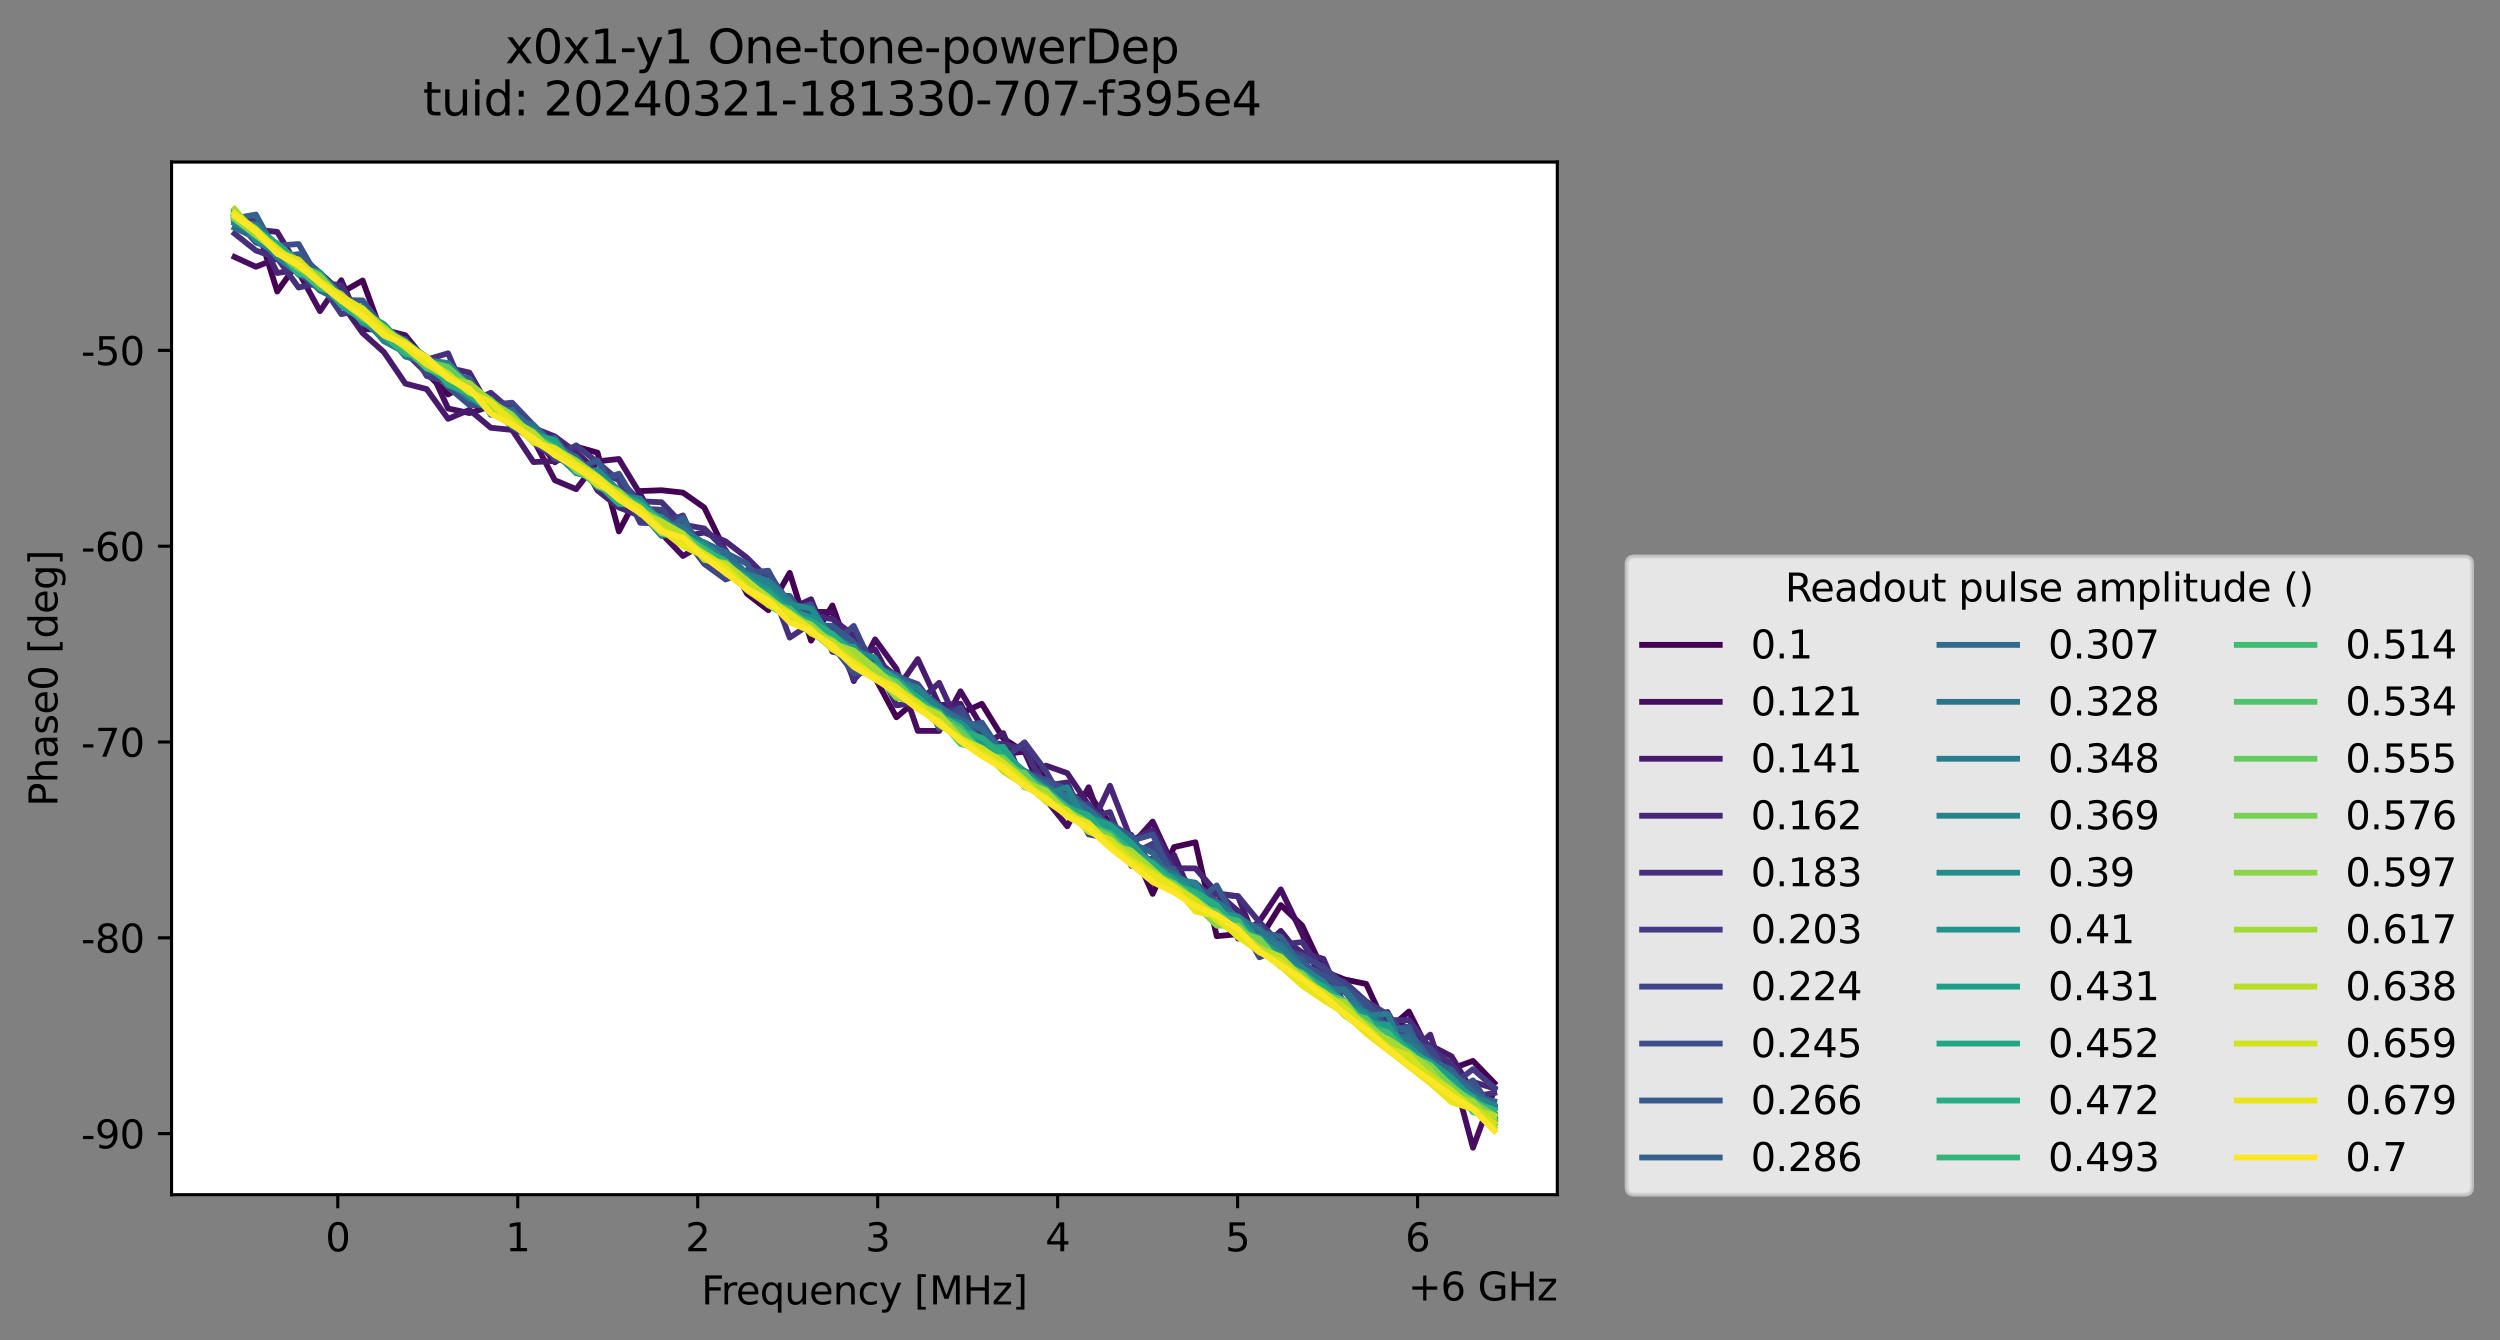 <?xml version="1.0" encoding="utf-8" standalone="no"?>
<!DOCTYPE svg PUBLIC "-//W3C//DTD SVG 1.1//EN"
  "http://www.w3.org/Graphics/SVG/1.1/DTD/svg11.dtd">
<svg xmlns:xlink="http://www.w3.org/1999/xlink" width="644.271pt" height="345.428pt" viewBox="0 0 644.271 345.428" xmlns="http://www.w3.org/2000/svg" version="1.1">
 <rect x="0" y="0" width="644.271" height="345.428" fill="#808080" stroke="none"/>
 <defs>
  <style type="text/css">*{stroke-linejoin: round; stroke-linecap: butt}</style>
 </defs>
 <g id="figure_1">
  <g id="patch_1">
   <path d="M 0 345.428 
L 644.271 345.428 
L 644.271 -0 
L 0 -0 
L 0 345.428 
z
" style="fill: none; opacity: 0"/>
  </g>
  <g id="axes_1">
   <g id="patch_2">
    <path d="M 44.211 307.872 
L 401.331 307.872 
L 401.331 41.76 
L 44.211 41.76 
z
" style="fill: #ffffff"/>
   </g>
   <g id="matplotlib.axis_1">
    <g id="xtick_1">
     <g id="line2d_1">
      <defs>
       <path id="m8696a1349b" d="M 0 0 
L 0 3.5 
" style="stroke: #000000; stroke-width: 0.8"/>
      </defs>
      <g>
       <use xlink:href="#m8696a1349b" x="87.048" y="307.872" style="stroke: #000000; stroke-width: 0.8"/>
      </g>
     </g>
     <g id="text_1">
      <!-- 0 -->
      <g transform="translate(83.867 322.47) scale(0.1 -0.1)">
       <defs>
        <path id="DejaVuSans-30" d="M 2034 4250 
Q 1547 4250 1301 3770 
Q 1056 3291 1056 2328 
Q 1056 1369 1301 889 
Q 1547 409 2034 409 
Q 2525 409 2770 889 
Q 3016 1369 3016 2328 
Q 3016 3291 2770 3770 
Q 2525 4250 2034 4250 
z
M 2034 4750 
Q 2819 4750 3233 4129 
Q 3647 3509 3647 2328 
Q 3647 1150 3233 529 
Q 2819 -91 2034 -91 
Q 1250 -91 836 529 
Q 422 1150 422 2328 
Q 422 3509 836 4129 
Q 1250 4750 2034 4750 
z
" transform="scale(0.016)"/>
       </defs>
       <use xlink:href="#DejaVuSans-30"/>
      </g>
     </g>
    </g>
    <g id="xtick_2">
     <g id="line2d_2">
      <g>
       <use xlink:href="#m8696a1349b" x="133.427" y="307.872" style="stroke: #000000; stroke-width: 0.8"/>
      </g>
     </g>
     <g id="text_2">
      <!-- 1 -->
      <g transform="translate(130.246 322.47) scale(0.1 -0.1)">
       <defs>
        <path id="DejaVuSans-31" d="M 794 531 
L 1825 531 
L 1825 4091 
L 703 3866 
L 703 4441 
L 1819 4666 
L 2450 4666 
L 2450 531 
L 3481 531 
L 3481 0 
L 794 0 
L 794 531 
z
" transform="scale(0.016)"/>
       </defs>
       <use xlink:href="#DejaVuSans-31"/>
      </g>
     </g>
    </g>
    <g id="xtick_3">
     <g id="line2d_3">
      <g>
       <use xlink:href="#m8696a1349b" x="179.807" y="307.872" style="stroke: #000000; stroke-width: 0.8"/>
      </g>
     </g>
     <g id="text_3">
      <!-- 2 -->
      <g transform="translate(176.625 322.47) scale(0.1 -0.1)">
       <defs>
        <path id="DejaVuSans-32" d="M 1228 531 
L 3431 531 
L 3431 0 
L 469 0 
L 469 531 
Q 828 903 1448 1529 
Q 2069 2156 2228 2338 
Q 2531 2678 2651 2914 
Q 2772 3150 2772 3378 
Q 2772 3750 2511 3984 
Q 2250 4219 1831 4219 
Q 1534 4219 1204 4116 
Q 875 4013 500 3803 
L 500 4441 
Q 881 4594 1212 4672 
Q 1544 4750 1819 4750 
Q 2544 4750 2975 4387 
Q 3406 4025 3406 3419 
Q 3406 3131 3298 2873 
Q 3191 2616 2906 2266 
Q 2828 2175 2409 1742 
Q 1991 1309 1228 531 
z
" transform="scale(0.016)"/>
       </defs>
       <use xlink:href="#DejaVuSans-32"/>
      </g>
     </g>
    </g>
    <g id="xtick_4">
     <g id="line2d_4">
      <g>
       <use xlink:href="#m8696a1349b" x="226.186" y="307.872" style="stroke: #000000; stroke-width: 0.8"/>
      </g>
     </g>
     <g id="text_4">
      <!-- 3 -->
      <g transform="translate(223.005 322.47) scale(0.1 -0.1)">
       <defs>
        <path id="DejaVuSans-33" d="M 2597 2516 
Q 3050 2419 3304 2112 
Q 3559 1806 3559 1356 
Q 3559 666 3084 287 
Q 2609 -91 1734 -91 
Q 1441 -91 1130 -33 
Q 819 25 488 141 
L 488 750 
Q 750 597 1062 519 
Q 1375 441 1716 441 
Q 2309 441 2620 675 
Q 2931 909 2931 1356 
Q 2931 1769 2642 2001 
Q 2353 2234 1838 2234 
L 1294 2234 
L 1294 2753 
L 1863 2753 
Q 2328 2753 2575 2939 
Q 2822 3125 2822 3475 
Q 2822 3834 2567 4026 
Q 2313 4219 1838 4219 
Q 1578 4219 1281 4162 
Q 984 4106 628 3988 
L 628 4550 
Q 988 4650 1302 4700 
Q 1616 4750 1894 4750 
Q 2613 4750 3031 4423 
Q 3450 4097 3450 3541 
Q 3450 3153 3228 2886 
Q 3006 2619 2597 2516 
z
" transform="scale(0.016)"/>
       </defs>
       <use xlink:href="#DejaVuSans-33"/>
      </g>
     </g>
    </g>
    <g id="xtick_5">
     <g id="line2d_5">
      <g>
       <use xlink:href="#m8696a1349b" x="272.565" y="307.872" style="stroke: #000000; stroke-width: 0.8"/>
      </g>
     </g>
     <g id="text_5">
      <!-- 4 -->
      <g transform="translate(269.384 322.47) scale(0.1 -0.1)">
       <defs>
        <path id="DejaVuSans-34" d="M 2419 4116 
L 825 1625 
L 2419 1625 
L 2419 4116 
z
M 2253 4666 
L 3047 4666 
L 3047 1625 
L 3713 1625 
L 3713 1100 
L 3047 1100 
L 3047 0 
L 2419 0 
L 2419 1100 
L 313 1100 
L 313 1709 
L 2253 4666 
z
" transform="scale(0.016)"/>
       </defs>
       <use xlink:href="#DejaVuSans-34"/>
      </g>
     </g>
    </g>
    <g id="xtick_6">
     <g id="line2d_6">
      <g>
       <use xlink:href="#m8696a1349b" x="318.944" y="307.872" style="stroke: #000000; stroke-width: 0.8"/>
      </g>
     </g>
     <g id="text_6">
      <!-- 5 -->
      <g transform="translate(315.763 322.47) scale(0.1 -0.1)">
       <defs>
        <path id="DejaVuSans-35" d="M 691 4666 
L 3169 4666 
L 3169 4134 
L 1269 4134 
L 1269 2991 
Q 1406 3038 1543 3061 
Q 1681 3084 1819 3084 
Q 2600 3084 3056 2656 
Q 3513 2228 3513 1497 
Q 3513 744 3044 326 
Q 2575 -91 1722 -91 
Q 1428 -91 1123 -41 
Q 819 9 494 109 
L 494 744 
Q 775 591 1075 516 
Q 1375 441 1709 441 
Q 2250 441 2565 725 
Q 2881 1009 2881 1497 
Q 2881 1984 2565 2268 
Q 2250 2553 1709 2553 
Q 1456 2553 1204 2497 
Q 953 2441 691 2322 
L 691 4666 
z
" transform="scale(0.016)"/>
       </defs>
       <use xlink:href="#DejaVuSans-35"/>
      </g>
     </g>
    </g>
    <g id="xtick_7">
     <g id="line2d_7">
      <g>
       <use xlink:href="#m8696a1349b" x="365.324" y="307.872" style="stroke: #000000; stroke-width: 0.8"/>
      </g>
     </g>
     <g id="text_7">
      <!-- 6 -->
      <g transform="translate(362.142 322.47) scale(0.1 -0.1)">
       <defs>
        <path id="DejaVuSans-36" d="M 2113 2584 
Q 1688 2584 1439 2293 
Q 1191 2003 1191 1497 
Q 1191 994 1439 701 
Q 1688 409 2113 409 
Q 2538 409 2786 701 
Q 3034 994 3034 1497 
Q 3034 2003 2786 2293 
Q 2538 2584 2113 2584 
z
M 3366 4563 
L 3366 3988 
Q 3128 4100 2886 4159 
Q 2644 4219 2406 4219 
Q 1781 4219 1451 3797 
Q 1122 3375 1075 2522 
Q 1259 2794 1537 2939 
Q 1816 3084 2150 3084 
Q 2853 3084 3261 2657 
Q 3669 2231 3669 1497 
Q 3669 778 3244 343 
Q 2819 -91 2113 -91 
Q 1303 -91 875 529 
Q 447 1150 447 2328 
Q 447 3434 972 4092 
Q 1497 4750 2381 4750 
Q 2619 4750 2861 4703 
Q 3103 4656 3366 4563 
z
" transform="scale(0.016)"/>
       </defs>
       <use xlink:href="#DejaVuSans-36"/>
      </g>
     </g>
    </g>
    <g id="text_8">
     <!-- Frequency [MHz] -->
     <g transform="translate(180.752 336.149) scale(0.1 -0.1)">
      <defs>
       <path id="DejaVuSans-46" d="M 628 4666 
L 3309 4666 
L 3309 4134 
L 1259 4134 
L 1259 2759 
L 3109 2759 
L 3109 2228 
L 1259 2228 
L 1259 0 
L 628 0 
L 628 4666 
z
" transform="scale(0.016)"/>
       <path id="DejaVuSans-72" d="M 2631 2963 
Q 2534 3019 2420 3045 
Q 2306 3072 2169 3072 
Q 1681 3072 1420 2755 
Q 1159 2438 1159 1844 
L 1159 0 
L 581 0 
L 581 3500 
L 1159 3500 
L 1159 2956 
Q 1341 3275 1631 3429 
Q 1922 3584 2338 3584 
Q 2397 3584 2469 3576 
Q 2541 3569 2628 3553 
L 2631 2963 
z
" transform="scale(0.016)"/>
       <path id="DejaVuSans-65" d="M 3597 1894 
L 3597 1613 
L 953 1613 
Q 991 1019 1311 708 
Q 1631 397 2203 397 
Q 2534 397 2845 478 
Q 3156 559 3463 722 
L 3463 178 
Q 3153 47 2828 -22 
Q 2503 -91 2169 -91 
Q 1331 -91 842 396 
Q 353 884 353 1716 
Q 353 2575 817 3079 
Q 1281 3584 2069 3584 
Q 2775 3584 3186 3129 
Q 3597 2675 3597 1894 
z
M 3022 2063 
Q 3016 2534 2758 2815 
Q 2500 3097 2075 3097 
Q 1594 3097 1305 2825 
Q 1016 2553 972 2059 
L 3022 2063 
z
" transform="scale(0.016)"/>
       <path id="DejaVuSans-71" d="M 947 1747 
Q 947 1113 1208 752 
Q 1469 391 1925 391 
Q 2381 391 2643 752 
Q 2906 1113 2906 1747 
Q 2906 2381 2643 2742 
Q 2381 3103 1925 3103 
Q 1469 3103 1208 2742 
Q 947 2381 947 1747 
z
M 2906 525 
Q 2725 213 2448 61 
Q 2172 -91 1784 -91 
Q 1150 -91 751 415 
Q 353 922 353 1747 
Q 353 2572 751 3078 
Q 1150 3584 1784 3584 
Q 2172 3584 2448 3432 
Q 2725 3281 2906 2969 
L 2906 3500 
L 3481 3500 
L 3481 -1331 
L 2906 -1331 
L 2906 525 
z
" transform="scale(0.016)"/>
       <path id="DejaVuSans-75" d="M 544 1381 
L 544 3500 
L 1119 3500 
L 1119 1403 
Q 1119 906 1312 657 
Q 1506 409 1894 409 
Q 2359 409 2629 706 
Q 2900 1003 2900 1516 
L 2900 3500 
L 3475 3500 
L 3475 0 
L 2900 0 
L 2900 538 
Q 2691 219 2414 64 
Q 2138 -91 1772 -91 
Q 1169 -91 856 284 
Q 544 659 544 1381 
z
M 1991 3584 
L 1991 3584 
z
" transform="scale(0.016)"/>
       <path id="DejaVuSans-6e" d="M 3513 2113 
L 3513 0 
L 2938 0 
L 2938 2094 
Q 2938 2591 2744 2837 
Q 2550 3084 2163 3084 
Q 1697 3084 1428 2787 
Q 1159 2491 1159 1978 
L 1159 0 
L 581 0 
L 581 3500 
L 1159 3500 
L 1159 2956 
Q 1366 3272 1645 3428 
Q 1925 3584 2291 3584 
Q 2894 3584 3203 3211 
Q 3513 2838 3513 2113 
z
" transform="scale(0.016)"/>
       <path id="DejaVuSans-63" d="M 3122 3366 
L 3122 2828 
Q 2878 2963 2633 3030 
Q 2388 3097 2138 3097 
Q 1578 3097 1268 2742 
Q 959 2388 959 1747 
Q 959 1106 1268 751 
Q 1578 397 2138 397 
Q 2388 397 2633 464 
Q 2878 531 3122 666 
L 3122 134 
Q 2881 22 2623 -34 
Q 2366 -91 2075 -91 
Q 1284 -91 818 406 
Q 353 903 353 1747 
Q 353 2603 823 3093 
Q 1294 3584 2113 3584 
Q 2378 3584 2631 3529 
Q 2884 3475 3122 3366 
z
" transform="scale(0.016)"/>
       <path id="DejaVuSans-79" d="M 2059 -325 
Q 1816 -950 1584 -1140 
Q 1353 -1331 966 -1331 
L 506 -1331 
L 506 -850 
L 844 -850 
Q 1081 -850 1212 -737 
Q 1344 -625 1503 -206 
L 1606 56 
L 191 3500 
L 800 3500 
L 1894 763 
L 2988 3500 
L 3597 3500 
L 2059 -325 
z
" transform="scale(0.016)"/>
       <path id="DejaVuSans-20" transform="scale(0.016)"/>
       <path id="DejaVuSans-5b" d="M 550 4863 
L 1875 4863 
L 1875 4416 
L 1125 4416 
L 1125 -397 
L 1875 -397 
L 1875 -844 
L 550 -844 
L 550 4863 
z
" transform="scale(0.016)"/>
       <path id="DejaVuSans-4d" d="M 628 4666 
L 1569 4666 
L 2759 1491 
L 3956 4666 
L 4897 4666 
L 4897 0 
L 4281 0 
L 4281 4097 
L 3078 897 
L 2444 897 
L 1241 4097 
L 1241 0 
L 628 0 
L 628 4666 
z
" transform="scale(0.016)"/>
       <path id="DejaVuSans-48" d="M 628 4666 
L 1259 4666 
L 1259 2753 
L 3553 2753 
L 3553 4666 
L 4184 4666 
L 4184 0 
L 3553 0 
L 3553 2222 
L 1259 2222 
L 1259 0 
L 628 0 
L 628 4666 
z
" transform="scale(0.016)"/>
       <path id="DejaVuSans-7a" d="M 353 3500 
L 3084 3500 
L 3084 2975 
L 922 459 
L 3084 459 
L 3084 0 
L 275 0 
L 275 525 
L 2438 3041 
L 353 3041 
L 353 3500 
z
" transform="scale(0.016)"/>
       <path id="DejaVuSans-5d" d="M 1947 4863 
L 1947 -844 
L 622 -844 
L 622 -397 
L 1369 -397 
L 1369 4416 
L 622 4416 
L 622 4863 
L 1947 4863 
z
" transform="scale(0.016)"/>
      </defs>
      <use xlink:href="#DejaVuSans-46"/>
      <use xlink:href="#DejaVuSans-72" x="50.27"/>
      <use xlink:href="#DejaVuSans-65" x="89.133"/>
      <use xlink:href="#DejaVuSans-71" x="150.656"/>
      <use xlink:href="#DejaVuSans-75" x="214.133"/>
      <use xlink:href="#DejaVuSans-65" x="277.512"/>
      <use xlink:href="#DejaVuSans-6e" x="339.035"/>
      <use xlink:href="#DejaVuSans-63" x="402.414"/>
      <use xlink:href="#DejaVuSans-79" x="457.395"/>
      <use xlink:href="#DejaVuSans-20" x="516.574"/>
      <use xlink:href="#DejaVuSans-5b" x="548.361"/>
      <use xlink:href="#DejaVuSans-4d" x="587.375"/>
      <use xlink:href="#DejaVuSans-48" x="673.654"/>
      <use xlink:href="#DejaVuSans-7a" x="748.85"/>
      <use xlink:href="#DejaVuSans-5d" x="801.34"/>
     </g>
    </g>
    <g id="text_9">
     <!-- +6 GHz -->
     <g transform="translate(362.893 335.149) scale(0.1 -0.1)">
      <defs>
       <path id="DejaVuSans-2b" d="M 2944 4013 
L 2944 2272 
L 4684 2272 
L 4684 1741 
L 2944 1741 
L 2944 0 
L 2419 0 
L 2419 1741 
L 678 1741 
L 678 2272 
L 2419 2272 
L 2419 4013 
L 2944 4013 
z
" transform="scale(0.016)"/>
       <path id="DejaVuSans-47" d="M 3809 666 
L 3809 1919 
L 2778 1919 
L 2778 2438 
L 4434 2438 
L 4434 434 
Q 4069 175 3628 42 
Q 3188 -91 2688 -91 
Q 1594 -91 976 548 
Q 359 1188 359 2328 
Q 359 3472 976 4111 
Q 1594 4750 2688 4750 
Q 3144 4750 3555 4637 
Q 3966 4525 4313 4306 
L 4313 3634 
Q 3963 3931 3569 4081 
Q 3175 4231 2741 4231 
Q 1884 4231 1454 3753 
Q 1025 3275 1025 2328 
Q 1025 1384 1454 906 
Q 1884 428 2741 428 
Q 3075 428 3337 486 
Q 3600 544 3809 666 
z
" transform="scale(0.016)"/>
      </defs>
      <use xlink:href="#DejaVuSans-2b"/>
      <use xlink:href="#DejaVuSans-36" x="83.789"/>
      <use xlink:href="#DejaVuSans-20" x="147.412"/>
      <use xlink:href="#DejaVuSans-47" x="179.199"/>
      <use xlink:href="#DejaVuSans-48" x="256.689"/>
      <use xlink:href="#DejaVuSans-7a" x="331.885"/>
     </g>
    </g>
   </g>
   <g id="matplotlib.axis_2">
    <g id="ytick_1">
     <g id="line2d_8">
      <defs>
       <path id="md7e4ba8808" d="M 0 0 
L -3.5 0 
" style="stroke: #000000; stroke-width: 0.8"/>
      </defs>
      <g>
       <use xlink:href="#md7e4ba8808" x="44.211" y="292.151" style="stroke: #000000; stroke-width: 0.8"/>
      </g>
     </g>
     <g id="text_10">
      <!-- -90 -->
      <g transform="translate(20.878 295.95) scale(0.1 -0.1)">
       <defs>
        <path id="DejaVuSans-2d" d="M 313 2009 
L 1997 2009 
L 1997 1497 
L 313 1497 
L 313 2009 
z
" transform="scale(0.016)"/>
        <path id="DejaVuSans-39" d="M 703 97 
L 703 672 
Q 941 559 1184 500 
Q 1428 441 1663 441 
Q 2288 441 2617 861 
Q 2947 1281 2994 2138 
Q 2813 1869 2534 1725 
Q 2256 1581 1919 1581 
Q 1219 1581 811 2004 
Q 403 2428 403 3163 
Q 403 3881 828 4315 
Q 1253 4750 1959 4750 
Q 2769 4750 3195 4129 
Q 3622 3509 3622 2328 
Q 3622 1225 3098 567 
Q 2575 -91 1691 -91 
Q 1453 -91 1209 -44 
Q 966 3 703 97 
z
M 1959 2075 
Q 2384 2075 2632 2365 
Q 2881 2656 2881 3163 
Q 2881 3666 2632 3958 
Q 2384 4250 1959 4250 
Q 1534 4250 1286 3958 
Q 1038 3666 1038 3163 
Q 1038 2656 1286 2365 
Q 1534 2075 1959 2075 
z
" transform="scale(0.016)"/>
       </defs>
       <use xlink:href="#DejaVuSans-2d"/>
       <use xlink:href="#DejaVuSans-39" x="36.084"/>
       <use xlink:href="#DejaVuSans-30" x="99.707"/>
      </g>
     </g>
    </g>
    <g id="ytick_2">
     <g id="line2d_9">
      <g>
       <use xlink:href="#md7e4ba8808" x="44.211" y="241.687" style="stroke: #000000; stroke-width: 0.8"/>
      </g>
     </g>
     <g id="text_11">
      <!-- -80 -->
      <g transform="translate(20.878 245.486) scale(0.1 -0.1)">
       <defs>
        <path id="DejaVuSans-38" d="M 2034 2216 
Q 1584 2216 1326 1975 
Q 1069 1734 1069 1313 
Q 1069 891 1326 650 
Q 1584 409 2034 409 
Q 2484 409 2743 651 
Q 3003 894 3003 1313 
Q 3003 1734 2745 1975 
Q 2488 2216 2034 2216 
z
M 1403 2484 
Q 997 2584 770 2862 
Q 544 3141 544 3541 
Q 544 4100 942 4425 
Q 1341 4750 2034 4750 
Q 2731 4750 3128 4425 
Q 3525 4100 3525 3541 
Q 3525 3141 3298 2862 
Q 3072 2584 2669 2484 
Q 3125 2378 3379 2068 
Q 3634 1759 3634 1313 
Q 3634 634 3220 271 
Q 2806 -91 2034 -91 
Q 1263 -91 848 271 
Q 434 634 434 1313 
Q 434 1759 690 2068 
Q 947 2378 1403 2484 
z
M 1172 3481 
Q 1172 3119 1398 2916 
Q 1625 2713 2034 2713 
Q 2441 2713 2670 2916 
Q 2900 3119 2900 3481 
Q 2900 3844 2670 4047 
Q 2441 4250 2034 4250 
Q 1625 4250 1398 4047 
Q 1172 3844 1172 3481 
z
" transform="scale(0.016)"/>
       </defs>
       <use xlink:href="#DejaVuSans-2d"/>
       <use xlink:href="#DejaVuSans-38" x="36.084"/>
       <use xlink:href="#DejaVuSans-30" x="99.707"/>
      </g>
     </g>
    </g>
    <g id="ytick_3">
     <g id="line2d_10">
      <g>
       <use xlink:href="#md7e4ba8808" x="44.211" y="191.222" style="stroke: #000000; stroke-width: 0.8"/>
      </g>
     </g>
     <g id="text_12">
      <!-- -70 -->
      <g transform="translate(20.878 195.022) scale(0.1 -0.1)">
       <defs>
        <path id="DejaVuSans-37" d="M 525 4666 
L 3525 4666 
L 3525 4397 
L 1831 0 
L 1172 0 
L 2766 4134 
L 525 4134 
L 525 4666 
z
" transform="scale(0.016)"/>
       </defs>
       <use xlink:href="#DejaVuSans-2d"/>
       <use xlink:href="#DejaVuSans-37" x="36.084"/>
       <use xlink:href="#DejaVuSans-30" x="99.707"/>
      </g>
     </g>
    </g>
    <g id="ytick_4">
     <g id="line2d_11">
      <g>
       <use xlink:href="#md7e4ba8808" x="44.211" y="140.758" style="stroke: #000000; stroke-width: 0.8"/>
      </g>
     </g>
     <g id="text_13">
      <!-- -60 -->
      <g transform="translate(20.878 144.557) scale(0.1 -0.1)">
       <use xlink:href="#DejaVuSans-2d"/>
       <use xlink:href="#DejaVuSans-36" x="36.084"/>
       <use xlink:href="#DejaVuSans-30" x="99.707"/>
      </g>
     </g>
    </g>
    <g id="ytick_5">
     <g id="line2d_12">
      <g>
       <use xlink:href="#md7e4ba8808" x="44.211" y="90.294" style="stroke: #000000; stroke-width: 0.8"/>
      </g>
     </g>
     <g id="text_14">
      <!-- -50 -->
      <g transform="translate(20.878 94.093) scale(0.1 -0.1)">
       <use xlink:href="#DejaVuSans-2d"/>
       <use xlink:href="#DejaVuSans-35" x="36.084"/>
       <use xlink:href="#DejaVuSans-30" x="99.707"/>
      </g>
     </g>
    </g>
    <g id="text_15">
     <!-- Phase0 [deg] -->
     <g transform="translate(14.798 207.842) rotate(-90) scale(0.1 -0.1)">
      <defs>
       <path id="DejaVuSans-50" d="M 1259 4147 
L 1259 2394 
L 2053 2394 
Q 2494 2394 2734 2622 
Q 2975 2850 2975 3272 
Q 2975 3691 2734 3919 
Q 2494 4147 2053 4147 
L 1259 4147 
z
M 628 4666 
L 2053 4666 
Q 2838 4666 3239 4311 
Q 3641 3956 3641 3272 
Q 3641 2581 3239 2228 
Q 2838 1875 2053 1875 
L 1259 1875 
L 1259 0 
L 628 0 
L 628 4666 
z
" transform="scale(0.016)"/>
       <path id="DejaVuSans-68" d="M 3513 2113 
L 3513 0 
L 2938 0 
L 2938 2094 
Q 2938 2591 2744 2837 
Q 2550 3084 2163 3084 
Q 1697 3084 1428 2787 
Q 1159 2491 1159 1978 
L 1159 0 
L 581 0 
L 581 4863 
L 1159 4863 
L 1159 2956 
Q 1366 3272 1645 3428 
Q 1925 3584 2291 3584 
Q 2894 3584 3203 3211 
Q 3513 2838 3513 2113 
z
" transform="scale(0.016)"/>
       <path id="DejaVuSans-61" d="M 2194 1759 
Q 1497 1759 1228 1600 
Q 959 1441 959 1056 
Q 959 750 1161 570 
Q 1363 391 1709 391 
Q 2188 391 2477 730 
Q 2766 1069 2766 1631 
L 2766 1759 
L 2194 1759 
z
M 3341 1997 
L 3341 0 
L 2766 0 
L 2766 531 
Q 2569 213 2275 61 
Q 1981 -91 1556 -91 
Q 1019 -91 701 211 
Q 384 513 384 1019 
Q 384 1609 779 1909 
Q 1175 2209 1959 2209 
L 2766 2209 
L 2766 2266 
Q 2766 2663 2505 2880 
Q 2244 3097 1772 3097 
Q 1472 3097 1187 3025 
Q 903 2953 641 2809 
L 641 3341 
Q 956 3463 1253 3523 
Q 1550 3584 1831 3584 
Q 2591 3584 2966 3190 
Q 3341 2797 3341 1997 
z
" transform="scale(0.016)"/>
       <path id="DejaVuSans-73" d="M 2834 3397 
L 2834 2853 
Q 2591 2978 2328 3040 
Q 2066 3103 1784 3103 
Q 1356 3103 1142 2972 
Q 928 2841 928 2578 
Q 928 2378 1081 2264 
Q 1234 2150 1697 2047 
L 1894 2003 
Q 2506 1872 2764 1633 
Q 3022 1394 3022 966 
Q 3022 478 2636 193 
Q 2250 -91 1575 -91 
Q 1294 -91 989 -36 
Q 684 19 347 128 
L 347 722 
Q 666 556 975 473 
Q 1284 391 1588 391 
Q 1994 391 2212 530 
Q 2431 669 2431 922 
Q 2431 1156 2273 1281 
Q 2116 1406 1581 1522 
L 1381 1569 
Q 847 1681 609 1914 
Q 372 2147 372 2553 
Q 372 3047 722 3315 
Q 1072 3584 1716 3584 
Q 2034 3584 2315 3537 
Q 2597 3491 2834 3397 
z
" transform="scale(0.016)"/>
       <path id="DejaVuSans-64" d="M 2906 2969 
L 2906 4863 
L 3481 4863 
L 3481 0 
L 2906 0 
L 2906 525 
Q 2725 213 2448 61 
Q 2172 -91 1784 -91 
Q 1150 -91 751 415 
Q 353 922 353 1747 
Q 353 2572 751 3078 
Q 1150 3584 1784 3584 
Q 2172 3584 2448 3432 
Q 2725 3281 2906 2969 
z
M 947 1747 
Q 947 1113 1208 752 
Q 1469 391 1925 391 
Q 2381 391 2643 752 
Q 2906 1113 2906 1747 
Q 2906 2381 2643 2742 
Q 2381 3103 1925 3103 
Q 1469 3103 1208 2742 
Q 947 2381 947 1747 
z
" transform="scale(0.016)"/>
       <path id="DejaVuSans-67" d="M 2906 1791 
Q 2906 2416 2648 2759 
Q 2391 3103 1925 3103 
Q 1463 3103 1205 2759 
Q 947 2416 947 1791 
Q 947 1169 1205 825 
Q 1463 481 1925 481 
Q 2391 481 2648 825 
Q 2906 1169 2906 1791 
z
M 3481 434 
Q 3481 -459 3084 -895 
Q 2688 -1331 1869 -1331 
Q 1566 -1331 1297 -1286 
Q 1028 -1241 775 -1147 
L 775 -588 
Q 1028 -725 1275 -790 
Q 1522 -856 1778 -856 
Q 2344 -856 2625 -561 
Q 2906 -266 2906 331 
L 2906 616 
Q 2728 306 2450 153 
Q 2172 0 1784 0 
Q 1141 0 747 490 
Q 353 981 353 1791 
Q 353 2603 747 3093 
Q 1141 3584 1784 3584 
Q 2172 3584 2450 3431 
Q 2728 3278 2906 2969 
L 2906 3500 
L 3481 3500 
L 3481 434 
z
" transform="scale(0.016)"/>
      </defs>
      <use xlink:href="#DejaVuSans-50"/>
      <use xlink:href="#DejaVuSans-68" x="60.303"/>
      <use xlink:href="#DejaVuSans-61" x="123.682"/>
      <use xlink:href="#DejaVuSans-73" x="184.961"/>
      <use xlink:href="#DejaVuSans-65" x="237.061"/>
      <use xlink:href="#DejaVuSans-30" x="298.584"/>
      <use xlink:href="#DejaVuSans-20" x="362.207"/>
      <use xlink:href="#DejaVuSans-5b" x="393.994"/>
      <use xlink:href="#DejaVuSans-64" x="433.008"/>
      <use xlink:href="#DejaVuSans-65" x="496.484"/>
      <use xlink:href="#DejaVuSans-67" x="558.008"/>
      <use xlink:href="#DejaVuSans-5d" x="621.484"/>
     </g>
    </g>
   </g>
   <g id="line2d_13">
    <path d="M 60.444 55.81 
L 65.946 57.463 
L 71.449 75.129 
L 76.952 67.407 
L 82.454 70.311 
L 87.957 75.415 
L 93.459 72.289 
L 98.962 87.36 
L 104.465 90.812 
L 109.967 96.192 
L 115.47 101.657 
L 120.972 98.682 
L 126.475 104.501 
L 131.978 108.877 
L 137.48 112.068 
L 142.983 119.129 
L 148.486 115.1 
L 153.988 116.664 
L 159.491 136.95 
L 164.993 126.547 
L 170.496 126.344 
L 175.999 126.952 
L 181.501 130.81 
L 187.004 142.095 
L 192.507 153.01 
L 198.009 157.255 
L 203.512 147.636 
L 209.014 165.103 
L 214.517 156.038 
L 220.02 171.215 
L 225.522 174.673 
L 231.025 184.855 
L 236.527 180.167 
L 242.03 182.276 
L 247.533 183.842 
L 253.035 181.391 
L 258.538 190.288 
L 264.041 193.815 
L 269.543 199.82 
L 275.046 206.157 
L 280.548 204.507 
L 286.051 212.316 
L 291.554 217.989 
L 297.056 230.354 
L 302.559 218.302 
L 308.062 217.058 
L 313.564 241.253 
L 319.067 240.735 
L 324.569 242.101 
L 330.072 233.258 
L 335.575 238.526 
L 341.077 250.26 
L 346.58 252.437 
L 352.082 253.572 
L 357.585 265.452 
L 363.088 260.681 
L 368.59 271.683 
L 374.093 275.429 
L 379.596 273.404 
L 385.098 279.101 
" clip-path="url(#pb4bbf24e1d)" style="fill: none; stroke: #440154; stroke-width: 1.5; stroke-linecap: square"/>
   </g>
   <g id="line2d_14">
    <path d="M 60.444 66.219 
L 65.946 68.749 
L 71.449 66.617 
L 76.952 70.104 
L 82.454 80.185 
L 87.957 72.21 
L 93.459 84.805 
L 98.962 84.981 
L 104.465 86.396 
L 109.967 93.185 
L 115.47 105.267 
L 120.972 106.455 
L 126.475 104.686 
L 131.978 109.82 
L 137.48 113.301 
L 142.983 123.758 
L 148.486 126.066 
L 153.988 118.907 
L 159.491 118.283 
L 164.993 127.344 
L 170.496 137.544 
L 175.999 143.28 
L 181.501 140.1 
L 187.004 143.658 
L 192.507 148.196 
L 198.009 154.566 
L 203.512 156.722 
L 209.014 157.657 
L 214.517 157.737 
L 220.02 175.515 
L 225.522 164.769 
L 231.025 172.355 
L 236.527 188.357 
L 242.03 188.367 
L 247.533 178.148 
L 253.035 187.308 
L 258.538 194.264 
L 264.041 193.738 
L 269.543 206.032 
L 275.046 212.949 
L 280.548 202.89 
L 286.051 217.539 
L 291.554 217.863 
L 297.056 211.72 
L 302.559 223.531 
L 308.062 229.794 
L 313.564 229.001 
L 319.067 241.88 
L 324.569 237.427 
L 330.072 229.198 
L 335.575 240.673 
L 341.077 254.472 
L 346.58 253.876 
L 352.082 263.69 
L 357.585 262.929 
L 363.088 264.87 
L 368.59 269.794 
L 374.093 275.297 
L 379.596 295.776 
L 385.098 280.905 
" clip-path="url(#pb4bbf24e1d)" style="fill: none; stroke: #470d60; stroke-width: 1.5; stroke-linecap: square"/>
   </g>
   <g id="line2d_15">
    <path d="M 60.444 55.66 
L 65.946 59.185 
L 71.449 59.769 
L 76.952 68.956 
L 82.454 72.44 
L 87.957 78.114 
L 93.459 85.842 
L 98.962 90.769 
L 104.465 98.854 
L 109.967 100.28 
L 115.47 107.939 
L 120.972 105.616 
L 126.475 110.235 
L 131.978 110.795 
L 137.48 119.079 
L 142.983 118.794 
L 148.486 116.581 
L 153.988 121.518 
L 159.491 129.373 
L 164.993 132.12 
L 170.496 132.303 
L 175.999 134.517 
L 181.501 141.152 
L 187.004 146.666 
L 192.507 147.194 
L 198.009 150.332 
L 203.512 157.019 
L 209.014 154.431 
L 214.517 167.962 
L 220.02 168.971 
L 225.522 167.361 
L 231.025 177.809 
L 236.527 169.851 
L 242.03 181.711 
L 247.533 181.377 
L 253.035 192.261 
L 258.538 188.929 
L 264.041 202.584 
L 269.543 197.308 
L 275.046 199.248 
L 280.548 207.448 
L 286.051 214.876 
L 291.554 215.165 
L 297.056 227.548 
L 302.559 220.307 
L 308.062 233.153 
L 313.564 230.21 
L 319.067 231.003 
L 324.569 244.967 
L 330.072 239.893 
L 335.575 246.77 
L 341.077 248.856 
L 346.58 258.893 
L 352.082 259.767 
L 357.585 263.608 
L 363.088 269.439 
L 368.59 269.388 
L 374.093 272.234 
L 379.596 281.572 
L 385.098 288.676 
" clip-path="url(#pb4bbf24e1d)" style="fill: none; stroke: #481a6c; stroke-width: 1.5; stroke-linecap: square"/>
   </g>
   <g id="line2d_16">
    <path d="M 60.444 55.334 
L 65.946 59.18 
L 71.449 70.365 
L 76.952 69.441 
L 82.454 71.01 
L 87.957 78.95 
L 93.459 79.644 
L 98.962 85.844 
L 104.465 90.622 
L 109.967 93.792 
L 115.47 94.751 
L 120.972 96.028 
L 126.475 105.588 
L 131.978 104.237 
L 137.48 110.278 
L 142.983 112.488 
L 148.486 116.571 
L 153.988 126.406 
L 159.491 130.786 
L 164.993 132.953 
L 170.496 135.981 
L 175.999 138.299 
L 181.501 137.228 
L 187.004 139.516 
L 192.507 143.749 
L 198.009 149.224 
L 203.512 158.165 
L 209.014 158.686 
L 214.517 159.528 
L 220.02 163.776 
L 225.522 170.408 
L 231.025 181.76 
L 236.527 181.086 
L 242.03 175.959 
L 247.533 187.949 
L 253.035 186.339 
L 258.538 198.101 
L 264.041 202 
L 269.543 202.477 
L 275.046 201.642 
L 280.548 214.258 
L 286.051 202.504 
L 291.554 216.589 
L 297.056 213.911 
L 302.559 223.767 
L 308.062 223.789 
L 313.564 230.023 
L 319.067 234.815 
L 324.569 242.332 
L 330.072 241.714 
L 335.575 245.431 
L 341.077 247.12 
L 346.58 259.905 
L 352.082 262.212 
L 357.585 260.798 
L 363.088 271.47 
L 368.59 266.632 
L 374.093 283.376 
L 379.596 278.822 
L 385.098 280.505 
" clip-path="url(#pb4bbf24e1d)" style="fill: none; stroke: #482576; stroke-width: 1.5; stroke-linecap: square"/>
   </g>
   <g id="line2d_17">
    <path d="M 60.444 60.201 
L 65.946 64.567 
L 71.449 66.508 
L 76.952 74.104 
L 82.454 72.893 
L 87.957 73.507 
L 93.459 83.617 
L 98.962 84.833 
L 104.465 87.717 
L 109.967 92.679 
L 115.47 91.048 
L 120.972 103.643 
L 126.475 101.226 
L 131.978 105.95 
L 137.48 111.462 
L 142.983 114.383 
L 148.486 119.061 
L 153.988 121.608 
L 159.491 123.682 
L 164.993 129.187 
L 170.496 129.434 
L 175.999 135.227 
L 181.501 136.193 
L 187.004 141.795 
L 192.507 150.733 
L 198.009 149.528 
L 203.512 164.321 
L 209.014 160.673 
L 214.517 162.146 
L 220.02 175.096 
L 225.522 169.864 
L 231.025 174.312 
L 236.527 176.339 
L 242.03 183.668 
L 247.533 182.413 
L 253.035 191.175 
L 258.538 191.763 
L 264.041 193.078 
L 269.543 203.265 
L 275.046 203.903 
L 280.548 210.668 
L 286.051 209.278 
L 291.554 223.163 
L 297.056 221.182 
L 302.559 229.351 
L 308.062 230.6 
L 313.564 230.499 
L 319.067 230.958 
L 324.569 237.649 
L 330.072 243.44 
L 335.575 242.78 
L 341.077 250.77 
L 346.58 259.619 
L 352.082 261.119 
L 357.585 262.933 
L 363.088 262.879 
L 368.59 270.253 
L 374.093 274.147 
L 379.596 282.633 
L 385.098 281.652 
" clip-path="url(#pb4bbf24e1d)" style="fill: none; stroke: #46307e; stroke-width: 1.5; stroke-linecap: square"/>
   </g>
   <g id="line2d_18">
    <path d="M 60.444 56.723 
L 65.946 56.928 
L 71.449 66.794 
L 76.952 70.014 
L 82.454 72.812 
L 87.957 80.972 
L 93.459 79.821 
L 98.962 87.886 
L 104.465 87.349 
L 109.967 96.901 
L 115.47 98.451 
L 120.972 98.494 
L 126.475 105.025 
L 131.978 107.248 
L 137.48 114.097 
L 142.983 117.791 
L 148.486 114.773 
L 153.988 119.146 
L 159.491 123.847 
L 164.993 134.726 
L 170.496 134.942 
L 175.999 132.825 
L 181.501 144.656 
L 187.004 144.358 
L 192.507 149.1 
L 198.009 149.745 
L 203.512 157.62 
L 209.014 160.383 
L 214.517 165.888 
L 220.02 169.202 
L 225.522 173.506 
L 231.025 176.486 
L 236.527 181.351 
L 242.03 181.859 
L 247.533 186.171 
L 253.035 189.231 
L 258.538 195.75 
L 264.041 191.295 
L 269.543 198.709 
L 275.046 208.764 
L 280.548 207.138 
L 286.051 215.621 
L 291.554 220.161 
L 297.056 217.438 
L 302.559 224.158 
L 308.062 230.247 
L 313.564 232.095 
L 319.067 237.587 
L 324.569 243.102 
L 330.072 244.381 
L 335.575 249.296 
L 341.077 251.138 
L 346.58 253.135 
L 352.082 258.073 
L 357.585 261.426 
L 363.088 267.71 
L 368.59 270.661 
L 374.093 279.797 
L 379.596 275.528 
L 385.098 280.321 
" clip-path="url(#pb4bbf24e1d)" style="fill: none; stroke: #443b84; stroke-width: 1.5; stroke-linecap: square"/>
   </g>
   <g id="line2d_19">
    <path d="M 60.444 56.376 
L 65.946 62.489 
L 71.449 64.395 
L 76.952 70.41 
L 82.454 74.633 
L 87.957 75.532 
L 93.459 81.568 
L 98.962 85.59 
L 104.465 90.312 
L 109.967 96.166 
L 115.47 95.882 
L 120.972 102.264 
L 126.475 104.331 
L 131.978 103.776 
L 137.48 109.558 
L 142.983 118.275 
L 148.486 119.348 
L 153.988 122.139 
L 159.491 128.971 
L 164.993 131.113 
L 170.496 131.357 
L 175.999 138.012 
L 181.501 145.334 
L 187.004 149.338 
L 192.507 146.946 
L 198.009 147.764 
L 203.512 155.524 
L 209.014 158.453 
L 214.517 166.001 
L 220.02 161.306 
L 225.522 173.073 
L 231.025 176.884 
L 236.527 179.477 
L 242.03 186.059 
L 247.533 182.402 
L 253.035 191.731 
L 258.538 196.278 
L 264.041 198.718 
L 269.543 201.058 
L 275.046 203.593 
L 280.548 215.024 
L 286.051 216.081 
L 291.554 219.142 
L 297.056 218.331 
L 302.559 228.543 
L 308.062 229.743 
L 313.564 236.427 
L 319.067 237.004 
L 324.569 246.701 
L 330.072 244.302 
L 335.575 246.248 
L 341.077 249.321 
L 346.58 253.844 
L 352.082 259.544 
L 357.585 261.503 
L 363.088 268.822 
L 368.59 270.138 
L 374.093 278.301 
L 379.596 281.788 
L 385.098 285.006 
" clip-path="url(#pb4bbf24e1d)" style="fill: none; stroke: #404588; stroke-width: 1.5; stroke-linecap: square"/>
   </g>
   <g id="line2d_20">
    <path d="M 60.444 54.143 
L 65.946 60.611 
L 71.449 63.286 
L 76.952 62.888 
L 82.454 72.425 
L 87.957 76.381 
L 93.459 82.781 
L 98.962 87.263 
L 104.465 88.161 
L 109.967 93.087 
L 115.47 99.751 
L 120.972 104.379 
L 126.475 104.439 
L 131.978 110.075 
L 137.48 113.059 
L 142.983 117.211 
L 148.486 118.069 
L 153.988 124.142 
L 159.491 122.079 
L 164.993 131.301 
L 170.496 133.83 
L 175.999 137.073 
L 181.501 141.268 
L 187.004 147.572 
L 192.507 147.669 
L 198.009 147.072 
L 203.512 157.241 
L 209.014 155.711 
L 214.517 166.442 
L 220.02 173.45 
L 225.522 173.106 
L 231.025 174.219 
L 236.527 176.616 
L 242.03 187.757 
L 247.533 183.893 
L 253.035 191.251 
L 258.538 195.35 
L 264.041 199.385 
L 269.543 201.005 
L 275.046 203.417 
L 280.548 208.588 
L 286.051 212.645 
L 291.554 216.682 
L 297.056 215.064 
L 302.559 226.675 
L 308.062 227.482 
L 313.564 232.551 
L 319.067 238.504 
L 324.569 238.568 
L 330.072 247.608 
L 335.575 248.255 
L 341.077 251.363 
L 346.58 254.685 
L 352.082 258.33 
L 357.585 264.699 
L 363.088 272.761 
L 368.59 272.33 
L 374.093 281.493 
L 379.596 278.426 
L 385.098 286.782 
" clip-path="url(#pb4bbf24e1d)" style="fill: none; stroke: #3c4f8a; stroke-width: 1.5; stroke-linecap: square"/>
   </g>
   <g id="line2d_21">
    <path d="M 60.444 57.005 
L 65.946 60.468 
L 71.449 66.269 
L 76.952 65.478 
L 82.454 70.295 
L 87.957 77.302 
L 93.459 77.424 
L 98.962 84.744 
L 104.465 90.145 
L 109.967 92.192 
L 115.47 97.61 
L 120.972 98.819 
L 126.475 103.625 
L 131.978 108.842 
L 137.48 110.124 
L 142.983 114.721 
L 148.486 120.757 
L 153.988 118.631 
L 159.491 128.964 
L 164.993 129.236 
L 170.496 134.423 
L 175.999 138.875 
L 181.501 139.793 
L 187.004 142.462 
L 192.507 145.277 
L 198.009 153.167 
L 203.512 153.579 
L 209.014 161.052 
L 214.517 161.295 
L 220.02 165.539 
L 225.522 172.419 
L 231.025 173.876 
L 236.527 177.72 
L 242.03 183.341 
L 247.533 187.135 
L 253.035 186.23 
L 258.538 194.485 
L 264.041 200.398 
L 269.543 201.889 
L 275.046 205.972 
L 280.548 210.158 
L 286.051 212.27 
L 291.554 215.559 
L 297.056 223.315 
L 302.559 224.01 
L 308.062 232.755 
L 313.564 228.185 
L 319.067 238.594 
L 324.569 242.179 
L 330.072 245.373 
L 335.575 247.185 
L 341.077 253.987 
L 346.58 255.23 
L 352.082 260.552 
L 357.585 265.52 
L 363.088 264.581 
L 368.59 276.621 
L 374.093 276.773 
L 379.596 280.146 
L 385.098 285.746 
" clip-path="url(#pb4bbf24e1d)" style="fill: none; stroke: #38598c; stroke-width: 1.5; stroke-linecap: square"/>
   </g>
   <g id="line2d_22">
    <path d="M 60.444 56.267 
L 65.946 55.287 
L 71.449 65.41 
L 76.952 70.344 
L 82.454 71.856 
L 87.957 76.77 
L 93.459 81.892 
L 98.962 84.835 
L 104.465 89.118 
L 109.967 92.75 
L 115.47 96.221 
L 120.972 97.567 
L 126.475 106.891 
L 131.978 105.511 
L 137.48 113.794 
L 142.983 112.851 
L 148.486 120.194 
L 153.988 122.361 
L 159.491 127.659 
L 164.993 128.444 
L 170.496 137.564 
L 175.999 133.506 
L 181.501 143.021 
L 187.004 145.164 
L 192.507 148.709 
L 198.009 152.855 
L 203.512 155.98 
L 209.014 163.097 
L 214.517 165.557 
L 220.02 167.394 
L 225.522 173.11 
L 231.025 176.882 
L 236.527 177.331 
L 242.03 181.929 
L 247.533 187.601 
L 253.035 191.433 
L 258.538 196.885 
L 264.041 200.301 
L 269.543 201.851 
L 275.046 207.728 
L 280.548 211.222 
L 286.051 212.88 
L 291.554 217.3 
L 297.056 219.778 
L 302.559 227.622 
L 308.062 229.541 
L 313.564 237.836 
L 319.067 236.146 
L 324.569 240.11 
L 330.072 241.377 
L 335.575 249.404 
L 341.077 253.996 
L 346.58 255.695 
L 352.082 261.513 
L 357.585 264.434 
L 363.088 265.676 
L 368.59 273.007 
L 374.093 275.745 
L 379.596 282.635 
L 385.098 283.802 
" clip-path="url(#pb4bbf24e1d)" style="fill: none; stroke: #33628d; stroke-width: 1.5; stroke-linecap: square"/>
   </g>
   <g id="line2d_23">
    <path d="M 60.444 58.725 
L 65.946 61.314 
L 71.449 65.62 
L 76.952 68.986 
L 82.454 74.913 
L 87.957 77.602 
L 93.459 81.608 
L 98.962 85.313 
L 104.465 87.702 
L 109.967 93.601 
L 115.47 98.657 
L 120.972 102.877 
L 126.475 102.823 
L 131.978 108.074 
L 137.48 109.466 
L 142.983 115.062 
L 148.486 117.776 
L 153.988 123.338 
L 159.491 127.13 
L 164.993 130.609 
L 170.496 134.708 
L 175.999 137.189 
L 181.501 140.138 
L 187.004 142.304 
L 192.507 147.903 
L 198.009 153.047 
L 203.512 155.525 
L 209.014 162.111 
L 214.517 163.295 
L 220.02 167.179 
L 225.522 171.806 
L 231.025 174.178 
L 236.527 178.097 
L 242.03 182.093 
L 247.533 185.544 
L 253.035 187.896 
L 258.538 194.196 
L 264.041 199.03 
L 269.543 204.194 
L 275.046 204.96 
L 280.548 208.654 
L 286.051 213.344 
L 291.554 219.777 
L 297.056 223.412 
L 302.559 226.57 
L 308.062 228.406 
L 313.564 237.663 
L 319.067 236.466 
L 324.569 242.611 
L 330.072 243.228 
L 335.575 250.677 
L 341.077 255.719 
L 346.58 258.532 
L 352.082 260.878 
L 357.585 268.558 
L 363.088 266.79 
L 368.59 274.111 
L 374.093 276.811 
L 379.596 281.512 
L 385.098 285.36 
" clip-path="url(#pb4bbf24e1d)" style="fill: none; stroke: #2f6b8e; stroke-width: 1.5; stroke-linecap: square"/>
   </g>
   <g id="line2d_24">
    <path d="M 60.444 56.453 
L 65.946 60.769 
L 71.449 64.157 
L 76.952 70.806 
L 82.454 72.326 
L 87.957 78.201 
L 93.459 81.271 
L 98.962 85.356 
L 104.465 91.907 
L 109.967 93.418 
L 115.47 97.432 
L 120.972 101.737 
L 126.475 104.395 
L 131.978 105.998 
L 137.48 110.655 
L 142.983 114.51 
L 148.486 121.932 
L 153.988 123.324 
L 159.491 128.566 
L 164.993 132.189 
L 170.496 135.001 
L 175.999 135.769 
L 181.501 143.298 
L 187.004 143.765 
L 192.507 150.191 
L 198.009 154.207 
L 203.512 157.071 
L 209.014 161.338 
L 214.517 164.356 
L 220.02 171.012 
L 225.522 172.794 
L 231.025 177.202 
L 236.527 180.011 
L 242.03 184.353 
L 247.533 188.435 
L 253.035 191.883 
L 258.538 197.117 
L 264.041 198.702 
L 269.543 202.661 
L 275.046 205.9 
L 280.548 212.882 
L 286.051 215.315 
L 291.554 221.451 
L 297.056 223.09 
L 302.559 225.16 
L 308.062 231.469 
L 313.564 232.395 
L 319.067 236.544 
L 324.569 239.542 
L 330.072 243.824 
L 335.575 249.131 
L 341.077 254.724 
L 346.58 255.066 
L 352.082 261.816 
L 357.585 265.652 
L 363.088 268.203 
L 368.59 273.893 
L 374.093 278.441 
L 379.596 285.495 
L 385.098 288.169 
" clip-path="url(#pb4bbf24e1d)" style="fill: none; stroke: #2c738e; stroke-width: 1.5; stroke-linecap: square"/>
   </g>
   <g id="line2d_25">
    <path d="M 60.444 57.223 
L 65.946 57.851 
L 71.449 63.123 
L 76.952 69.857 
L 82.454 70.506 
L 87.957 76.077 
L 93.459 80.072 
L 98.962 86.1 
L 104.465 88.818 
L 109.967 93.066 
L 115.47 97.23 
L 120.972 102.605 
L 126.475 105.374 
L 131.978 109.189 
L 137.48 112.793 
L 142.983 115.981 
L 148.486 118.362 
L 153.988 124.564 
L 159.491 128.987 
L 164.993 131.913 
L 170.496 138.146 
L 175.999 136.734 
L 181.501 139.882 
L 187.004 144.674 
L 192.507 147.934 
L 198.009 149.633 
L 203.512 154.917 
L 209.014 162.014 
L 214.517 166.264 
L 220.02 167.732 
L 225.522 173.265 
L 231.025 174.921 
L 236.527 179.809 
L 242.03 182.249 
L 247.533 190.363 
L 253.035 191.539 
L 258.538 195.333 
L 264.041 200.178 
L 269.543 203.928 
L 275.046 205.426 
L 280.548 210.626 
L 286.051 216.04 
L 291.554 220.505 
L 297.056 221.849 
L 302.559 227.145 
L 308.062 230.306 
L 313.564 234.986 
L 319.067 240.042 
L 324.569 241.502 
L 330.072 244.314 
L 335.575 250.122 
L 341.077 255.734 
L 346.58 257.925 
L 352.082 261.787 
L 357.585 261.266 
L 363.088 273.722 
L 368.59 273.665 
L 374.093 278.679 
L 379.596 282.928 
L 385.098 286.141 
" clip-path="url(#pb4bbf24e1d)" style="fill: none; stroke: #297b8e; stroke-width: 1.5; stroke-linecap: square"/>
   </g>
   <g id="line2d_26">
    <path d="M 60.444 57.545 
L 65.946 60.239 
L 71.449 66.238 
L 76.952 70.496 
L 82.454 72.737 
L 87.957 76.951 
L 93.459 81.743 
L 98.962 87.963 
L 104.465 90.882 
L 109.967 92.847 
L 115.47 93.547 
L 120.972 99.445 
L 126.475 104.597 
L 131.978 108.715 
L 137.48 111.86 
L 142.983 116.917 
L 148.486 118.818 
L 153.988 125.581 
L 159.491 127.461 
L 164.993 128.705 
L 170.496 134.405 
L 175.999 138.266 
L 181.501 140.02 
L 187.004 144.54 
L 192.507 148.042 
L 198.009 150.679 
L 203.512 155.896 
L 209.014 160.904 
L 214.517 166.577 
L 220.02 167.892 
L 225.522 172.205 
L 231.025 175.622 
L 236.527 177.307 
L 242.03 183.228 
L 247.533 187.181 
L 253.035 191.444 
L 258.538 194.833 
L 264.041 202.825 
L 269.543 204.714 
L 275.046 202.855 
L 280.548 213.388 
L 286.051 213.734 
L 291.554 220.689 
L 297.056 224.746 
L 302.559 226.016 
L 308.062 227.77 
L 313.564 235.694 
L 319.067 237.565 
L 324.569 243.709 
L 330.072 246.659 
L 335.575 249.401 
L 341.077 253.025 
L 346.58 258.309 
L 352.082 261.021 
L 357.585 265.988 
L 363.088 272.692 
L 368.59 274.82 
L 374.093 279.371 
L 379.596 282.563 
L 385.098 284.863 
" clip-path="url(#pb4bbf24e1d)" style="fill: none; stroke: #25838e; stroke-width: 1.5; stroke-linecap: square"/>
   </g>
   <g id="line2d_27">
    <path d="M 60.444 54.752 
L 65.946 61.995 
L 71.449 65.361 
L 76.952 68.791 
L 82.454 72.563 
L 87.957 75.93 
L 93.459 82.936 
L 98.962 86.92 
L 104.465 88.991 
L 109.967 92.014 
L 115.47 96.867 
L 120.972 98.963 
L 126.475 104.506 
L 131.978 108.915 
L 137.48 113.85 
L 142.983 116.728 
L 148.486 121.906 
L 153.988 121.144 
L 159.491 126.389 
L 164.993 131.329 
L 170.496 133.227 
L 175.999 137.765 
L 181.501 141.07 
L 187.004 145.911 
L 192.507 148.924 
L 198.009 153.128 
L 203.512 155.749 
L 209.014 156.822 
L 214.517 164.533 
L 220.02 167.758 
L 225.522 169.522 
L 231.025 178.825 
L 236.527 180.084 
L 242.03 184.188 
L 247.533 187.758 
L 253.035 191.838 
L 258.538 194.131 
L 264.041 199.358 
L 269.543 203.377 
L 275.046 208.603 
L 280.548 211.383 
L 286.051 215.833 
L 291.554 219.528 
L 297.056 224.49 
L 302.559 227.834 
L 308.062 233.042 
L 313.564 235.572 
L 319.067 236.436 
L 324.569 242.373 
L 330.072 245.855 
L 335.575 251.973 
L 341.077 254.732 
L 346.58 257.922 
L 352.082 264.544 
L 357.585 264.913 
L 363.088 270.516 
L 368.59 275.779 
L 374.093 278.126 
L 379.596 283.163 
L 385.098 289.162 
" clip-path="url(#pb4bbf24e1d)" style="fill: none; stroke: #228c8d; stroke-width: 1.5; stroke-linecap: square"/>
   </g>
   <g id="line2d_28">
    <path d="M 60.444 55.067 
L 65.946 59.613 
L 71.449 62.851 
L 76.952 67.695 
L 82.454 72.201 
L 87.957 77.338 
L 93.459 79.231 
L 98.962 85.023 
L 104.465 88.333 
L 109.967 94.974 
L 115.47 97.444 
L 120.972 101.882 
L 126.475 104.059 
L 131.978 109.228 
L 137.48 110.804 
L 142.983 115.801 
L 148.486 119.126 
L 153.988 122.296 
L 159.491 126.507 
L 164.993 130.151 
L 170.496 137.282 
L 175.999 138.803 
L 181.501 143.577 
L 187.004 145.593 
L 192.507 149.279 
L 198.009 151.853 
L 203.512 157.389 
L 209.014 159.074 
L 214.517 163.693 
L 220.02 167.502 
L 225.522 172.536 
L 231.025 176.664 
L 236.527 180.349 
L 242.03 184.618 
L 247.533 186.307 
L 253.035 191.008 
L 258.538 194.079 
L 264.041 198.753 
L 269.543 203.625 
L 275.046 207.707 
L 280.548 210.021 
L 286.051 214.9 
L 291.554 218.226 
L 297.056 224.576 
L 302.559 226.228 
L 308.062 230.053 
L 313.564 234.968 
L 319.067 236.302 
L 324.569 242.625 
L 330.072 245.881 
L 335.575 251.796 
L 341.077 255.348 
L 346.58 258.739 
L 352.082 261.924 
L 357.585 267.101 
L 363.088 269.661 
L 368.59 274.422 
L 374.093 278.782 
L 379.596 282.702 
L 385.098 288.283 
" clip-path="url(#pb4bbf24e1d)" style="fill: none; stroke: #1f948c; stroke-width: 1.5; stroke-linecap: square"/>
   </g>
   <g id="line2d_29">
    <path d="M 60.444 55.465 
L 65.946 60.489 
L 71.449 64.393 
L 76.952 68.814 
L 82.454 70.229 
L 87.957 77.07 
L 93.459 80.354 
L 98.962 83.539 
L 104.465 89.303 
L 109.967 93.072 
L 115.47 97.55 
L 120.972 100.295 
L 126.475 105.757 
L 131.978 107.788 
L 137.48 112.856 
L 142.983 115.498 
L 148.486 120.414 
L 153.988 123.252 
L 159.491 128.312 
L 164.993 130.832 
L 170.496 134.955 
L 175.999 138.072 
L 181.501 140.782 
L 187.004 145.711 
L 192.507 148.658 
L 198.009 153.459 
L 203.512 158.494 
L 209.014 160.895 
L 214.517 166.637 
L 220.02 166.654 
L 225.522 173.565 
L 231.025 174.875 
L 236.527 179.717 
L 242.03 183.98 
L 247.533 188.87 
L 253.035 192.902 
L 258.538 194.838 
L 264.041 199.695 
L 269.543 204.048 
L 275.046 208.315 
L 280.548 210.646 
L 286.051 212.637 
L 291.554 217.223 
L 297.056 223.244 
L 302.559 227.589 
L 308.062 230.242 
L 313.564 234.837 
L 319.067 240.457 
L 324.569 241.469 
L 330.072 247.416 
L 335.575 252.021 
L 341.077 253.988 
L 346.58 258.454 
L 352.082 263.73 
L 357.585 264.088 
L 363.088 271.393 
L 368.59 273.634 
L 374.093 277.751 
L 379.596 283.355 
L 385.098 288.389 
" clip-path="url(#pb4bbf24e1d)" style="fill: none; stroke: #1e9d89; stroke-width: 1.5; stroke-linecap: square"/>
   </g>
   <g id="line2d_30">
    <path d="M 60.444 56.69 
L 65.946 60.447 
L 71.449 62.739 
L 76.952 69.049 
L 82.454 72.845 
L 87.957 76.992 
L 93.459 83.188 
L 98.962 84.737 
L 104.465 89.824 
L 109.967 94.476 
L 115.47 98.459 
L 120.972 101.97 
L 126.475 105.92 
L 131.978 107.838 
L 137.48 111.9 
L 142.983 113.437 
L 148.486 120.882 
L 153.988 123.378 
L 159.491 127.373 
L 164.993 129.581 
L 170.496 134.677 
L 175.999 138.387 
L 181.501 143.68 
L 187.004 145.268 
L 192.507 151.313 
L 198.009 152.608 
L 203.512 157.717 
L 209.014 161.442 
L 214.517 165.225 
L 220.02 170.704 
L 225.522 171.607 
L 231.025 174.945 
L 236.527 180.314 
L 242.03 186.308 
L 247.533 187.915 
L 253.035 192.85 
L 258.538 192.475 
L 264.041 199.926 
L 269.543 203.464 
L 275.046 208.93 
L 280.548 212.366 
L 286.051 214.459 
L 291.554 219.98 
L 297.056 222.5 
L 302.559 226.926 
L 308.062 233.227 
L 313.564 236.416 
L 319.067 238.611 
L 324.569 242.064 
L 330.072 247.568 
L 335.575 251.287 
L 341.077 255.522 
L 346.58 260.11 
L 352.082 262.688 
L 357.585 266.21 
L 363.088 270.989 
L 368.59 273.864 
L 374.093 281.292 
L 379.596 282.843 
L 385.098 287.957 
" clip-path="url(#pb4bbf24e1d)" style="fill: none; stroke: #21a585; stroke-width: 1.5; stroke-linecap: square"/>
   </g>
   <g id="line2d_31">
    <path d="M 60.444 55.75 
L 65.946 59.237 
L 71.449 62.783 
L 76.952 67.379 
L 82.454 72.232 
L 87.957 78.697 
L 93.459 82.495 
L 98.962 84.466 
L 104.465 88.1 
L 109.967 92.03 
L 115.47 99.198 
L 120.972 101.353 
L 126.475 106.336 
L 131.978 107.948 
L 137.48 112.385 
L 142.983 114.886 
L 148.486 121.158 
L 153.988 124.708 
L 159.491 129.89 
L 164.993 130.259 
L 170.496 135.073 
L 175.999 137.57 
L 181.501 144.047 
L 187.004 145.239 
L 192.507 149.927 
L 198.009 154.096 
L 203.512 158.477 
L 209.014 160.075 
L 214.517 163.34 
L 220.02 168.535 
L 225.522 173.283 
L 231.025 176.179 
L 236.527 179.754 
L 242.03 184.939 
L 247.533 188.374 
L 253.035 190.127 
L 258.538 194.735 
L 264.041 200.815 
L 269.543 203.204 
L 275.046 208.208 
L 280.548 210.28 
L 286.051 216.191 
L 291.554 219.969 
L 297.056 222.509 
L 302.559 227.944 
L 308.062 229.894 
L 313.564 233.27 
L 319.067 239.792 
L 324.569 243.625 
L 330.072 247.875 
L 335.575 250.623 
L 341.077 254.58 
L 346.58 258.827 
L 352.082 264.127 
L 357.585 265.93 
L 363.088 270.772 
L 368.59 276.473 
L 374.093 279.24 
L 379.596 284.86 
L 385.098 289.797 
" clip-path="url(#pb4bbf24e1d)" style="fill: none; stroke: #26ad81; stroke-width: 1.5; stroke-linecap: square"/>
   </g>
   <g id="line2d_32">
    <path d="M 60.444 56.112 
L 65.946 60.504 
L 71.449 64.327 
L 76.952 70.524 
L 82.454 71.416 
L 87.957 77.439 
L 93.459 81.449 
L 98.962 86.56 
L 104.465 91.17 
L 109.967 92.144 
L 115.47 96.491 
L 120.972 100.872 
L 126.475 104.137 
L 131.978 109.665 
L 137.48 112.736 
L 142.983 115.272 
L 148.486 119.57 
L 153.988 124.266 
L 159.491 128.129 
L 164.993 130.094 
L 170.496 134.175 
L 175.999 137.694 
L 181.501 141.686 
L 187.004 144.632 
L 192.507 151.288 
L 198.009 155.647 
L 203.512 158.988 
L 209.014 161.868 
L 214.517 165.518 
L 220.02 168.278 
L 225.522 174.628 
L 231.025 176.65 
L 236.527 181.03 
L 242.03 183.421 
L 247.533 190.079 
L 253.035 192.614 
L 258.538 197.301 
L 264.041 200.702 
L 269.543 203.953 
L 275.046 208.024 
L 280.548 214.001 
L 286.051 214.622 
L 291.554 219.245 
L 297.056 224.484 
L 302.559 227.937 
L 308.062 230.627 
L 313.564 236.475 
L 319.067 238.531 
L 324.569 244.631 
L 330.072 247.898 
L 335.575 251.979 
L 341.077 256.158 
L 346.58 258.719 
L 352.082 263.41 
L 357.585 268.48 
L 363.088 270.999 
L 368.59 275.738 
L 374.093 281.092 
L 379.596 283.815 
L 385.098 286.08 
" clip-path="url(#pb4bbf24e1d)" style="fill: none; stroke: #31b57b; stroke-width: 1.5; stroke-linecap: square"/>
   </g>
   <g id="line2d_33">
    <path d="M 60.444 54.546 
L 65.946 59.982 
L 71.449 64.344 
L 76.952 69.291 
L 82.454 74.262 
L 87.957 75.979 
L 93.459 80.655 
L 98.962 85.261 
L 104.465 88.835 
L 109.967 92.595 
L 115.47 96.259 
L 120.972 99.967 
L 126.475 102.907 
L 131.978 108.487 
L 137.48 112.225 
L 142.983 115.32 
L 148.486 120.412 
L 153.988 125.314 
L 159.491 127.539 
L 164.993 131.186 
L 170.496 136.866 
L 175.999 138.173 
L 181.501 141.524 
L 187.004 147.667 
L 192.507 151.177 
L 198.009 155.647 
L 203.512 156.755 
L 209.014 161.975 
L 214.517 165.842 
L 220.02 168.585 
L 225.522 173.227 
L 231.025 176.687 
L 236.527 180.727 
L 242.03 184.255 
L 247.533 187.438 
L 253.035 194.155 
L 258.538 195.486 
L 264.041 199.829 
L 269.543 203.862 
L 275.046 208.373 
L 280.548 213.246 
L 286.051 216.304 
L 291.554 221.22 
L 297.056 224.207 
L 302.559 227.619 
L 308.062 232.234 
L 313.564 236.075 
L 319.067 237.277 
L 324.569 245.093 
L 330.072 246.599 
L 335.575 252.096 
L 341.077 255.401 
L 346.58 258.713 
L 352.082 264.736 
L 357.585 266.004 
L 363.088 272.543 
L 368.59 275.282 
L 374.093 279.684 
L 379.596 286.617 
L 385.098 288.051 
" clip-path="url(#pb4bbf24e1d)" style="fill: none; stroke: #3fbc73; stroke-width: 1.5; stroke-linecap: square"/>
   </g>
   <g id="line2d_34">
    <path d="M 60.444 55.205 
L 65.946 59.77 
L 71.449 64.881 
L 76.952 69.202 
L 82.454 72.891 
L 87.957 76.825 
L 93.459 81.153 
L 98.962 85.316 
L 104.465 89.75 
L 109.967 94.941 
L 115.47 96.967 
L 120.972 99.653 
L 126.475 104.171 
L 131.978 107.588 
L 137.48 112.525 
L 142.983 116.095 
L 148.486 120.102 
L 153.988 123.63 
L 159.491 127.738 
L 164.993 131.95 
L 170.496 134.534 
L 175.999 137.447 
L 181.501 142.318 
L 187.004 147.812 
L 192.507 150.213 
L 198.009 153.615 
L 203.512 158.273 
L 209.014 162.563 
L 214.517 167.264 
L 220.02 169.594 
L 225.522 172.386 
L 231.025 176.562 
L 236.527 181.077 
L 242.03 185.301 
L 247.533 191.712 
L 253.035 193.121 
L 258.538 196.969 
L 264.041 201.51 
L 269.543 204.47 
L 275.046 209.354 
L 280.548 212.569 
L 286.051 215.124 
L 291.554 221.346 
L 297.056 226.221 
L 302.559 229.466 
L 308.062 232.016 
L 313.564 235.472 
L 319.067 239.72 
L 324.569 243.562 
L 330.072 247.631 
L 335.575 252.615 
L 341.077 255.508 
L 346.58 261.134 
L 352.082 262.429 
L 357.585 269.496 
L 363.088 272.112 
L 368.59 278.043 
L 374.093 281.013 
L 379.596 283.482 
L 385.098 288.99 
" clip-path="url(#pb4bbf24e1d)" style="fill: none; stroke: #50c46a; stroke-width: 1.5; stroke-linecap: square"/>
   </g>
   <g id="line2d_35">
    <path d="M 60.444 55.609 
L 65.946 58.831 
L 71.449 64.598 
L 76.952 68.545 
L 82.454 72.255 
L 87.957 76.732 
L 93.459 80.114 
L 98.962 86.133 
L 104.465 89.161 
L 109.967 93.076 
L 115.47 94.55 
L 120.972 99.503 
L 126.475 104.443 
L 131.978 108.881 
L 137.48 111.501 
L 142.983 116.424 
L 148.486 120.055 
L 153.988 123.413 
L 159.491 127.37 
L 164.993 130.724 
L 170.496 135.923 
L 175.999 137.714 
L 181.501 143.534 
L 187.004 146.174 
L 192.507 151.557 
L 198.009 155.201 
L 203.512 159.134 
L 209.014 161.816 
L 214.517 167.361 
L 220.02 169.681 
L 225.522 173.238 
L 231.025 175.687 
L 236.527 181.257 
L 242.03 184.634 
L 247.533 188.413 
L 253.035 193.755 
L 258.538 198.267 
L 264.041 199.114 
L 269.543 205.774 
L 275.046 209.943 
L 280.548 213.145 
L 286.051 217.31 
L 291.554 221.94 
L 297.056 224.994 
L 302.559 228.141 
L 308.062 233.113 
L 313.564 234.9 
L 319.067 240.131 
L 324.569 241.941 
L 330.072 248.327 
L 335.575 250.843 
L 341.077 256.122 
L 346.58 257.901 
L 352.082 265.105 
L 357.585 268.15 
L 363.088 271.718 
L 368.59 274.671 
L 374.093 280.301 
L 379.596 286.179 
L 385.098 287.632 
" clip-path="url(#pb4bbf24e1d)" style="fill: none; stroke: #63cb5f; stroke-width: 1.5; stroke-linecap: square"/>
   </g>
   <g id="line2d_36">
    <path d="M 60.444 55.076 
L 65.946 60.659 
L 71.449 64.408 
L 76.952 68.179 
L 82.454 70.951 
L 87.957 77.341 
L 93.459 82.028 
L 98.962 85.119 
L 104.465 89.143 
L 109.967 93.823 
L 115.47 97.389 
L 120.972 99.72 
L 126.475 105.468 
L 131.978 108.105 
L 137.48 112.515 
L 142.983 115.595 
L 148.486 121.432 
L 153.988 124.05 
L 159.491 126.999 
L 164.993 132.476 
L 170.496 134.607 
L 175.999 139.65 
L 181.501 143.47 
L 187.004 146.919 
L 192.507 149.988 
L 198.009 156.005 
L 203.512 159.207 
L 209.014 162.118 
L 214.517 164.94 
L 220.02 169.342 
L 225.522 173.413 
L 231.025 176.369 
L 236.527 182.321 
L 242.03 184.649 
L 247.533 189.401 
L 253.035 194.286 
L 258.538 195.3 
L 264.041 200.756 
L 269.543 204.628 
L 275.046 208.885 
L 280.548 213.119 
L 286.051 215.528 
L 291.554 220.788 
L 297.056 225.52 
L 302.559 227.608 
L 308.062 231.952 
L 313.564 236.41 
L 319.067 239.909 
L 324.569 242.1 
L 330.072 248.682 
L 335.575 251.259 
L 341.077 257.545 
L 346.58 260.746 
L 352.082 264.357 
L 357.585 269.485 
L 363.088 271.814 
L 368.59 274.472 
L 374.093 279.91 
L 379.596 283.993 
L 385.098 287.379 
" clip-path="url(#pb4bbf24e1d)" style="fill: none; stroke: #77d153; stroke-width: 1.5; stroke-linecap: square"/>
   </g>
   <g id="line2d_37">
    <path d="M 60.444 56.404 
L 65.946 60.678 
L 71.449 64.91 
L 76.952 69.162 
L 82.454 71.329 
L 87.957 76.763 
L 93.459 80.996 
L 98.962 84.277 
L 104.465 89.298 
L 109.967 93.977 
L 115.47 96.66 
L 120.972 101.249 
L 126.475 103.48 
L 131.978 106.865 
L 137.48 112.752 
L 142.983 116.088 
L 148.486 120.783 
L 153.988 123.835 
L 159.491 126.565 
L 164.993 131.38 
L 170.496 134.426 
L 175.999 137.559 
L 181.501 143.455 
L 187.004 145.713 
L 192.507 149.716 
L 198.009 153.972 
L 203.512 158.734 
L 209.014 160.921 
L 214.517 165.854 
L 220.02 169.225 
L 225.522 173.65 
L 231.025 179.836 
L 236.527 181.265 
L 242.03 184.868 
L 247.533 190.139 
L 253.035 193.737 
L 258.538 198.259 
L 264.041 201.422 
L 269.543 204.25 
L 275.046 208.946 
L 280.548 212.014 
L 286.051 217.771 
L 291.554 221.116 
L 297.056 226.801 
L 302.559 229.712 
L 308.062 233.129 
L 313.564 238.551 
L 319.067 238.542 
L 324.569 244.383 
L 330.072 249.138 
L 335.575 251.158 
L 341.077 256.699 
L 346.58 260.137 
L 352.082 263.73 
L 357.585 268.066 
L 363.088 273.38 
L 368.59 276.565 
L 374.093 281.287 
L 379.596 284.883 
L 385.098 288.749 
" clip-path="url(#pb4bbf24e1d)" style="fill: none; stroke: #8bd646; stroke-width: 1.5; stroke-linecap: square"/>
   </g>
   <g id="line2d_38">
    <path d="M 60.444 53.856 
L 65.946 60.154 
L 71.449 64.662 
L 76.952 67.004 
L 82.454 73.235 
L 87.957 75.756 
L 93.459 81.451 
L 98.962 85.246 
L 104.465 89.23 
L 109.967 92.211 
L 115.47 97.472 
L 120.972 98.715 
L 126.475 103.312 
L 131.978 107.682 
L 137.48 113.543 
L 142.983 115.5 
L 148.486 118.706 
L 153.988 122.783 
L 159.491 127.209 
L 164.993 132.025 
L 170.496 137.482 
L 175.999 138.052 
L 181.501 143.145 
L 187.004 146.928 
L 192.507 150.217 
L 198.009 154.365 
L 203.512 157.833 
L 209.014 161.653 
L 214.517 165.829 
L 220.02 167.656 
L 225.522 172.141 
L 231.025 177.231 
L 236.527 180.955 
L 242.03 185.253 
L 247.533 190.97 
L 253.035 193.656 
L 258.538 197.26 
L 264.041 201.588 
L 269.543 203.696 
L 275.046 209.65 
L 280.548 213.755 
L 286.051 217.478 
L 291.554 219.247 
L 297.056 224.048 
L 302.559 229.25 
L 308.062 232.012 
L 313.564 236.389 
L 319.067 240.201 
L 324.569 244.047 
L 330.072 247.948 
L 335.575 252.048 
L 341.077 257.303 
L 346.58 258.266 
L 352.082 265.501 
L 357.585 267.681 
L 363.088 271.287 
L 368.59 275.648 
L 374.093 282.882 
L 379.596 283.817 
L 385.098 290.577 
" clip-path="url(#pb4bbf24e1d)" style="fill: none; stroke: #a2da37; stroke-width: 1.5; stroke-linecap: square"/>
   </g>
   <g id="line2d_39">
    <path d="M 60.444 54.99 
L 65.946 59.462 
L 71.449 63.889 
L 76.952 68.53 
L 82.454 72.692 
L 87.957 77.372 
L 93.459 79.499 
L 98.962 84.508 
L 104.465 88.955 
L 109.967 92.063 
L 115.47 97.591 
L 120.972 100.609 
L 126.475 104.738 
L 131.978 108.089 
L 137.48 111.446 
L 142.983 117.312 
L 148.486 119.805 
L 153.988 123.547 
L 159.491 127.873 
L 164.993 132.044 
L 170.496 134.501 
L 175.999 137.708 
L 181.501 144.303 
L 187.004 145.106 
L 192.507 149.55 
L 198.009 154.166 
L 203.512 158.208 
L 209.014 163.282 
L 214.517 165.234 
L 220.02 169.616 
L 225.522 174.499 
L 231.025 178.875 
L 236.527 181.592 
L 242.03 184.016 
L 247.533 190.265 
L 253.035 192.913 
L 258.538 198.842 
L 264.041 202.316 
L 269.543 205.003 
L 275.046 209.769 
L 280.548 212.443 
L 286.051 217.29 
L 291.554 220.227 
L 297.056 225.452 
L 302.559 228.408 
L 308.062 231.782 
L 313.564 236.317 
L 319.067 240.209 
L 324.569 244.408 
L 330.072 246.499 
L 335.575 251.996 
L 341.077 256.109 
L 346.58 261.813 
L 352.082 265.176 
L 357.585 269.311 
L 363.088 273.734 
L 368.59 276.899 
L 374.093 280.924 
L 379.596 285.698 
L 385.098 287.498 
" clip-path="url(#pb4bbf24e1d)" style="fill: none; stroke: #bade28; stroke-width: 1.5; stroke-linecap: square"/>
   </g>
   <g id="line2d_40">
    <path d="M 60.444 55.036 
L 65.946 59.314 
L 71.449 65.387 
L 76.952 66.893 
L 82.454 72.401 
L 87.957 76.249 
L 93.459 80.219 
L 98.962 85.21 
L 104.465 88.13 
L 109.967 92.597 
L 115.47 96.336 
L 120.972 100.845 
L 126.475 103.719 
L 131.978 108.168 
L 137.48 113.637 
L 142.983 117.013 
L 148.486 119.809 
L 153.988 125.072 
L 159.491 127.228 
L 164.993 131.904 
L 170.496 136.259 
L 175.999 139.217 
L 181.501 142.65 
L 187.004 145.978 
L 192.507 151.342 
L 198.009 154.865 
L 203.512 158.055 
L 209.014 163.198 
L 214.517 166.18 
L 220.02 170.723 
L 225.522 174.297 
L 231.025 177.507 
L 236.527 181.133 
L 242.03 186.544 
L 247.533 190.515 
L 253.035 192.834 
L 258.538 196.423 
L 264.041 201.091 
L 269.543 206.657 
L 275.046 208.777 
L 280.548 214.391 
L 286.051 216.263 
L 291.554 221.634 
L 297.056 224.79 
L 302.559 228.409 
L 308.062 232.165 
L 313.564 237.162 
L 319.067 241.102 
L 324.569 245.466 
L 330.072 247.648 
L 335.575 252.352 
L 341.077 255.643 
L 346.58 259.689 
L 352.082 264.524 
L 357.585 269.984 
L 363.088 272.034 
L 368.59 277.655 
L 374.093 281.139 
L 379.596 285.655 
L 385.098 289.479 
" clip-path="url(#pb4bbf24e1d)" style="fill: none; stroke: #d2e21b; stroke-width: 1.5; stroke-linecap: square"/>
   </g>
   <g id="line2d_41">
    <path d="M 60.444 54.948 
L 65.946 59.172 
L 71.449 64.458 
L 76.952 67.864 
L 82.454 72.639 
L 87.957 76.335 
L 93.459 79.586 
L 98.962 85.571 
L 104.465 89.46 
L 109.967 93.911 
L 115.47 97.166 
L 120.972 101.012 
L 126.475 103.589 
L 131.978 109.002 
L 137.48 114.086 
L 142.983 115.535 
L 148.486 119.599 
L 153.988 122.891 
L 159.491 127.885 
L 164.993 130.93 
L 170.496 136.626 
L 175.999 140.783 
L 181.501 143.354 
L 187.004 146.53 
L 192.507 152.1 
L 198.009 155.89 
L 203.512 158.228 
L 209.014 162.165 
L 214.517 167.351 
L 220.02 170.757 
L 225.522 174.575 
L 231.025 177.077 
L 236.527 182.116 
L 242.03 186.775 
L 247.533 190.322 
L 253.035 194.206 
L 258.538 197.437 
L 264.041 201.976 
L 269.543 206.409 
L 275.046 210.047 
L 280.548 212.192 
L 286.051 217.821 
L 291.554 222.134 
L 297.056 225.629 
L 302.559 228.426 
L 308.062 234.89 
L 313.564 236.124 
L 319.067 241.538 
L 324.569 245.056 
L 330.072 249.016 
L 335.575 254.015 
L 341.077 257.765 
L 346.58 261.177 
L 352.082 266.378 
L 357.585 270.586 
L 363.088 274.85 
L 368.59 279.165 
L 374.093 284.062 
L 379.596 285.81 
L 385.098 291.417 
" clip-path="url(#pb4bbf24e1d)" style="fill: none; stroke: #eae51a; stroke-width: 1.5; stroke-linecap: square"/>
   </g>
   <g id="line2d_42">
    <path d="M 60.444 55.676 
L 65.946 59.716 
L 71.449 65.353 
L 76.952 68.389 
L 82.454 73.029 
L 87.957 77.57 
L 93.459 81.381 
L 98.962 86.486 
L 104.465 88.727 
L 109.967 92.093 
L 115.47 97.436 
L 120.972 100.158 
L 126.475 106.546 
L 131.978 109.514 
L 137.48 112.944 
L 142.983 117.252 
L 148.486 120.557 
L 153.988 124.003 
L 159.491 128.748 
L 164.993 132.252 
L 170.496 136.933 
L 175.999 138.628 
L 181.501 143.581 
L 187.004 147.665 
L 192.507 151.833 
L 198.009 154.688 
L 203.512 160.395 
L 209.014 162.662 
L 214.517 166.495 
L 220.02 171.863 
L 225.522 175.092 
L 231.025 178.433 
L 236.527 182.777 
L 242.03 185.983 
L 247.533 191.02 
L 253.035 194.858 
L 258.538 198.095 
L 264.041 202.642 
L 269.543 205.711 
L 275.046 210.421 
L 280.548 213.472 
L 286.051 218.502 
L 291.554 222.831 
L 297.056 227.306 
L 302.559 230.023 
L 308.062 233.487 
L 313.564 235.781 
L 319.067 239.464 
L 324.569 245.249 
L 330.072 248.731 
L 335.575 252.251 
L 341.077 256.546 
L 346.58 261.418 
L 352.082 265.261 
L 357.585 270.168 
L 363.088 274.475 
L 368.59 278.399 
L 374.093 282.373 
L 379.596 285.805 
L 385.098 291.282 
" clip-path="url(#pb4bbf24e1d)" style="fill: none; stroke: #fde725; stroke-width: 1.5; stroke-linecap: square"/>
   </g>
   <g id="patch_3">
    <path d="M 44.211 307.872 
L 44.211 41.76 
" style="fill: none; stroke: #000000; stroke-width: 0.8; stroke-linejoin: miter; stroke-linecap: square"/>
   </g>
   <g id="patch_4">
    <path d="M 401.331 307.872 
L 401.331 41.76 
" style="fill: none; stroke: #000000; stroke-width: 0.8; stroke-linejoin: miter; stroke-linecap: square"/>
   </g>
   <g id="patch_5">
    <path d="M 44.211 307.872 
L 401.331 307.872 
" style="fill: none; stroke: #000000; stroke-width: 0.8; stroke-linejoin: miter; stroke-linecap: square"/>
   </g>
   <g id="patch_6">
    <path d="M 44.211 41.76 
L 401.331 41.76 
" style="fill: none; stroke: #000000; stroke-width: 0.8; stroke-linejoin: miter; stroke-linecap: square"/>
   </g>
   <g id="legend_1">
    <g id="patch_7">
     <path d="M 421.187 307.872 
L 635.071 307.872 
Q 637.071 307.872 637.071 305.872 
L 637.071 145.413 
Q 637.071 143.413 635.071 143.413 
L 421.187 143.413 
Q 419.187 143.413 419.187 145.413 
L 419.187 305.872 
Q 419.187 307.872 421.187 307.872 
z
" style="fill: #ffffff; opacity: 0.8; stroke: #cccccc; stroke-linejoin: miter"/>
    </g>
    <g id="text_16">
     <!-- Readout pulse amplitude () -->
     <g transform="translate(460.028 155.011) scale(0.1 -0.1)">
      <defs>
       <path id="DejaVuSans-52" d="M 2841 2188 
Q 3044 2119 3236 1894 
Q 3428 1669 3622 1275 
L 4263 0 
L 3584 0 
L 2988 1197 
Q 2756 1666 2539 1819 
Q 2322 1972 1947 1972 
L 1259 1972 
L 1259 0 
L 628 0 
L 628 4666 
L 2053 4666 
Q 2853 4666 3247 4331 
Q 3641 3997 3641 3322 
Q 3641 2881 3436 2590 
Q 3231 2300 2841 2188 
z
M 1259 4147 
L 1259 2491 
L 2053 2491 
Q 2509 2491 2742 2702 
Q 2975 2913 2975 3322 
Q 2975 3731 2742 3939 
Q 2509 4147 2053 4147 
L 1259 4147 
z
" transform="scale(0.016)"/>
       <path id="DejaVuSans-6f" d="M 1959 3097 
Q 1497 3097 1228 2736 
Q 959 2375 959 1747 
Q 959 1119 1226 758 
Q 1494 397 1959 397 
Q 2419 397 2687 759 
Q 2956 1122 2956 1747 
Q 2956 2369 2687 2733 
Q 2419 3097 1959 3097 
z
M 1959 3584 
Q 2709 3584 3137 3096 
Q 3566 2609 3566 1747 
Q 3566 888 3137 398 
Q 2709 -91 1959 -91 
Q 1206 -91 779 398 
Q 353 888 353 1747 
Q 353 2609 779 3096 
Q 1206 3584 1959 3584 
z
" transform="scale(0.016)"/>
       <path id="DejaVuSans-74" d="M 1172 4494 
L 1172 3500 
L 2356 3500 
L 2356 3053 
L 1172 3053 
L 1172 1153 
Q 1172 725 1289 603 
Q 1406 481 1766 481 
L 2356 481 
L 2356 0 
L 1766 0 
Q 1100 0 847 248 
Q 594 497 594 1153 
L 594 3053 
L 172 3053 
L 172 3500 
L 594 3500 
L 594 4494 
L 1172 4494 
z
" transform="scale(0.016)"/>
       <path id="DejaVuSans-70" d="M 1159 525 
L 1159 -1331 
L 581 -1331 
L 581 3500 
L 1159 3500 
L 1159 2969 
Q 1341 3281 1617 3432 
Q 1894 3584 2278 3584 
Q 2916 3584 3314 3078 
Q 3713 2572 3713 1747 
Q 3713 922 3314 415 
Q 2916 -91 2278 -91 
Q 1894 -91 1617 61 
Q 1341 213 1159 525 
z
M 3116 1747 
Q 3116 2381 2855 2742 
Q 2594 3103 2138 3103 
Q 1681 3103 1420 2742 
Q 1159 2381 1159 1747 
Q 1159 1113 1420 752 
Q 1681 391 2138 391 
Q 2594 391 2855 752 
Q 3116 1113 3116 1747 
z
" transform="scale(0.016)"/>
       <path id="DejaVuSans-6c" d="M 603 4863 
L 1178 4863 
L 1178 0 
L 603 0 
L 603 4863 
z
" transform="scale(0.016)"/>
       <path id="DejaVuSans-6d" d="M 3328 2828 
Q 3544 3216 3844 3400 
Q 4144 3584 4550 3584 
Q 5097 3584 5394 3201 
Q 5691 2819 5691 2113 
L 5691 0 
L 5113 0 
L 5113 2094 
Q 5113 2597 4934 2840 
Q 4756 3084 4391 3084 
Q 3944 3084 3684 2787 
Q 3425 2491 3425 1978 
L 3425 0 
L 2847 0 
L 2847 2094 
Q 2847 2600 2669 2842 
Q 2491 3084 2119 3084 
Q 1678 3084 1418 2786 
Q 1159 2488 1159 1978 
L 1159 0 
L 581 0 
L 581 3500 
L 1159 3500 
L 1159 2956 
Q 1356 3278 1631 3431 
Q 1906 3584 2284 3584 
Q 2666 3584 2933 3390 
Q 3200 3197 3328 2828 
z
" transform="scale(0.016)"/>
       <path id="DejaVuSans-69" d="M 603 3500 
L 1178 3500 
L 1178 0 
L 603 0 
L 603 3500 
z
M 603 4863 
L 1178 4863 
L 1178 4134 
L 603 4134 
L 603 4863 
z
" transform="scale(0.016)"/>
       <path id="DejaVuSans-28" d="M 1984 4856 
Q 1566 4138 1362 3434 
Q 1159 2731 1159 2009 
Q 1159 1288 1364 580 
Q 1569 -128 1984 -844 
L 1484 -844 
Q 1016 -109 783 600 
Q 550 1309 550 2009 
Q 550 2706 781 3412 
Q 1013 4119 1484 4856 
L 1984 4856 
z
" transform="scale(0.016)"/>
       <path id="DejaVuSans-29" d="M 513 4856 
L 1013 4856 
Q 1481 4119 1714 3412 
Q 1947 2706 1947 2009 
Q 1947 1309 1714 600 
Q 1481 -109 1013 -844 
L 513 -844 
Q 928 -128 1133 580 
Q 1338 1288 1338 2009 
Q 1338 2731 1133 3434 
Q 928 4138 513 4856 
z
" transform="scale(0.016)"/>
      </defs>
      <use xlink:href="#DejaVuSans-52"/>
      <use xlink:href="#DejaVuSans-65" x="64.982"/>
      <use xlink:href="#DejaVuSans-61" x="126.506"/>
      <use xlink:href="#DejaVuSans-64" x="187.785"/>
      <use xlink:href="#DejaVuSans-6f" x="251.262"/>
      <use xlink:href="#DejaVuSans-75" x="312.443"/>
      <use xlink:href="#DejaVuSans-74" x="375.822"/>
      <use xlink:href="#DejaVuSans-20" x="415.031"/>
      <use xlink:href="#DejaVuSans-70" x="446.818"/>
      <use xlink:href="#DejaVuSans-75" x="510.295"/>
      <use xlink:href="#DejaVuSans-6c" x="573.674"/>
      <use xlink:href="#DejaVuSans-73" x="601.457"/>
      <use xlink:href="#DejaVuSans-65" x="653.557"/>
      <use xlink:href="#DejaVuSans-20" x="715.08"/>
      <use xlink:href="#DejaVuSans-61" x="746.867"/>
      <use xlink:href="#DejaVuSans-6d" x="808.146"/>
      <use xlink:href="#DejaVuSans-70" x="905.559"/>
      <use xlink:href="#DejaVuSans-6c" x="969.035"/>
      <use xlink:href="#DejaVuSans-69" x="996.818"/>
      <use xlink:href="#DejaVuSans-74" x="1024.602"/>
      <use xlink:href="#DejaVuSans-75" x="1063.811"/>
      <use xlink:href="#DejaVuSans-64" x="1127.189"/>
      <use xlink:href="#DejaVuSans-65" x="1190.666"/>
      <use xlink:href="#DejaVuSans-20" x="1252.189"/>
      <use xlink:href="#DejaVuSans-28" x="1283.977"/>
      <use xlink:href="#DejaVuSans-29" x="1322.99"/>
     </g>
    </g>
    <g id="line2d_43">
     <path d="M 423.187 166.189 
L 433.187 166.189 
L 443.187 166.189 
" style="fill: none; stroke: #440154; stroke-width: 1.5; stroke-linecap: square"/>
    </g>
    <g id="text_17">
     <!-- 0.1 -->
     <g transform="translate(451.187 169.689) scale(0.1 -0.1)">
      <defs>
       <path id="DejaVuSans-2e" d="M 684 794 
L 1344 794 
L 1344 0 
L 684 0 
L 684 794 
z
" transform="scale(0.016)"/>
      </defs>
      <use xlink:href="#DejaVuSans-30"/>
      <use xlink:href="#DejaVuSans-2e" x="63.623"/>
      <use xlink:href="#DejaVuSans-31" x="95.41"/>
     </g>
    </g>
    <g id="line2d_44">
     <path d="M 423.187 180.867 
L 433.187 180.867 
L 443.187 180.867 
" style="fill: none; stroke: #470d60; stroke-width: 1.5; stroke-linecap: square"/>
    </g>
    <g id="text_18">
     <!-- 0.121 -->
     <g transform="translate(451.187 184.367) scale(0.1 -0.1)">
      <use xlink:href="#DejaVuSans-30"/>
      <use xlink:href="#DejaVuSans-2e" x="63.623"/>
      <use xlink:href="#DejaVuSans-31" x="95.41"/>
      <use xlink:href="#DejaVuSans-32" x="159.033"/>
      <use xlink:href="#DejaVuSans-31" x="222.656"/>
     </g>
    </g>
    <g id="line2d_45">
     <path d="M 423.187 195.545 
L 433.187 195.545 
L 443.187 195.545 
" style="fill: none; stroke: #481a6c; stroke-width: 1.5; stroke-linecap: square"/>
    </g>
    <g id="text_19">
     <!-- 0.141 -->
     <g transform="translate(451.187 199.045) scale(0.1 -0.1)">
      <use xlink:href="#DejaVuSans-30"/>
      <use xlink:href="#DejaVuSans-2e" x="63.623"/>
      <use xlink:href="#DejaVuSans-31" x="95.41"/>
      <use xlink:href="#DejaVuSans-34" x="159.033"/>
      <use xlink:href="#DejaVuSans-31" x="222.656"/>
     </g>
    </g>
    <g id="line2d_46">
     <path d="M 423.187 210.224 
L 433.187 210.224 
L 443.187 210.224 
" style="fill: none; stroke: #482576; stroke-width: 1.5; stroke-linecap: square"/>
    </g>
    <g id="text_20">
     <!-- 0.162 -->
     <g transform="translate(451.187 213.724) scale(0.1 -0.1)">
      <use xlink:href="#DejaVuSans-30"/>
      <use xlink:href="#DejaVuSans-2e" x="63.623"/>
      <use xlink:href="#DejaVuSans-31" x="95.41"/>
      <use xlink:href="#DejaVuSans-36" x="159.033"/>
      <use xlink:href="#DejaVuSans-32" x="222.656"/>
     </g>
    </g>
    <g id="line2d_47">
     <path d="M 423.187 224.902 
L 433.187 224.902 
L 443.187 224.902 
" style="fill: none; stroke: #46307e; stroke-width: 1.5; stroke-linecap: square"/>
    </g>
    <g id="text_21">
     <!-- 0.183 -->
     <g transform="translate(451.187 228.402) scale(0.1 -0.1)">
      <use xlink:href="#DejaVuSans-30"/>
      <use xlink:href="#DejaVuSans-2e" x="63.623"/>
      <use xlink:href="#DejaVuSans-31" x="95.41"/>
      <use xlink:href="#DejaVuSans-38" x="159.033"/>
      <use xlink:href="#DejaVuSans-33" x="222.656"/>
     </g>
    </g>
    <g id="line2d_48">
     <path d="M 423.187 239.58 
L 433.187 239.58 
L 443.187 239.58 
" style="fill: none; stroke: #443b84; stroke-width: 1.5; stroke-linecap: square"/>
    </g>
    <g id="text_22">
     <!-- 0.203 -->
     <g transform="translate(451.187 243.08) scale(0.1 -0.1)">
      <use xlink:href="#DejaVuSans-30"/>
      <use xlink:href="#DejaVuSans-2e" x="63.623"/>
      <use xlink:href="#DejaVuSans-32" x="95.41"/>
      <use xlink:href="#DejaVuSans-30" x="159.033"/>
      <use xlink:href="#DejaVuSans-33" x="222.656"/>
     </g>
    </g>
    <g id="line2d_49">
     <path d="M 423.187 254.258 
L 433.187 254.258 
L 443.187 254.258 
" style="fill: none; stroke: #404588; stroke-width: 1.5; stroke-linecap: square"/>
    </g>
    <g id="text_23">
     <!-- 0.224 -->
     <g transform="translate(451.187 257.758) scale(0.1 -0.1)">
      <use xlink:href="#DejaVuSans-30"/>
      <use xlink:href="#DejaVuSans-2e" x="63.623"/>
      <use xlink:href="#DejaVuSans-32" x="95.41"/>
      <use xlink:href="#DejaVuSans-32" x="159.033"/>
      <use xlink:href="#DejaVuSans-34" x="222.656"/>
     </g>
    </g>
    <g id="line2d_50">
     <path d="M 423.187 268.936 
L 433.187 268.936 
L 443.187 268.936 
" style="fill: none; stroke: #3c4f8a; stroke-width: 1.5; stroke-linecap: square"/>
    </g>
    <g id="text_24">
     <!-- 0.245 -->
     <g transform="translate(451.187 272.436) scale(0.1 -0.1)">
      <use xlink:href="#DejaVuSans-30"/>
      <use xlink:href="#DejaVuSans-2e" x="63.623"/>
      <use xlink:href="#DejaVuSans-32" x="95.41"/>
      <use xlink:href="#DejaVuSans-34" x="159.033"/>
      <use xlink:href="#DejaVuSans-35" x="222.656"/>
     </g>
    </g>
    <g id="line2d_51">
     <path d="M 423.187 283.614 
L 433.187 283.614 
L 443.187 283.614 
" style="fill: none; stroke: #38598c; stroke-width: 1.5; stroke-linecap: square"/>
    </g>
    <g id="text_25">
     <!-- 0.266 -->
     <g transform="translate(451.187 287.114) scale(0.1 -0.1)">
      <use xlink:href="#DejaVuSans-30"/>
      <use xlink:href="#DejaVuSans-2e" x="63.623"/>
      <use xlink:href="#DejaVuSans-32" x="95.41"/>
      <use xlink:href="#DejaVuSans-36" x="159.033"/>
      <use xlink:href="#DejaVuSans-36" x="222.656"/>
     </g>
    </g>
    <g id="line2d_52">
     <path d="M 423.187 298.292 
L 433.187 298.292 
L 443.187 298.292 
" style="fill: none; stroke: #33628d; stroke-width: 1.5; stroke-linecap: square"/>
    </g>
    <g id="text_26">
     <!-- 0.286 -->
     <g transform="translate(451.187 301.792) scale(0.1 -0.1)">
      <use xlink:href="#DejaVuSans-30"/>
      <use xlink:href="#DejaVuSans-2e" x="63.623"/>
      <use xlink:href="#DejaVuSans-32" x="95.41"/>
      <use xlink:href="#DejaVuSans-38" x="159.033"/>
      <use xlink:href="#DejaVuSans-36" x="222.656"/>
     </g>
    </g>
    <g id="line2d_53">
     <path d="M 499.815 166.189 
L 509.815 166.189 
L 519.815 166.189 
" style="fill: none; stroke: #2f6b8e; stroke-width: 1.5; stroke-linecap: square"/>
    </g>
    <g id="text_27">
     <!-- 0.307 -->
     <g transform="translate(527.815 169.689) scale(0.1 -0.1)">
      <use xlink:href="#DejaVuSans-30"/>
      <use xlink:href="#DejaVuSans-2e" x="63.623"/>
      <use xlink:href="#DejaVuSans-33" x="95.41"/>
      <use xlink:href="#DejaVuSans-30" x="159.033"/>
      <use xlink:href="#DejaVuSans-37" x="222.656"/>
     </g>
    </g>
    <g id="line2d_54">
     <path d="M 499.815 180.867 
L 509.815 180.867 
L 519.815 180.867 
" style="fill: none; stroke: #2c738e; stroke-width: 1.5; stroke-linecap: square"/>
    </g>
    <g id="text_28">
     <!-- 0.328 -->
     <g transform="translate(527.815 184.367) scale(0.1 -0.1)">
      <use xlink:href="#DejaVuSans-30"/>
      <use xlink:href="#DejaVuSans-2e" x="63.623"/>
      <use xlink:href="#DejaVuSans-33" x="95.41"/>
      <use xlink:href="#DejaVuSans-32" x="159.033"/>
      <use xlink:href="#DejaVuSans-38" x="222.656"/>
     </g>
    </g>
    <g id="line2d_55">
     <path d="M 499.815 195.545 
L 509.815 195.545 
L 519.815 195.545 
" style="fill: none; stroke: #297b8e; stroke-width: 1.5; stroke-linecap: square"/>
    </g>
    <g id="text_29">
     <!-- 0.348 -->
     <g transform="translate(527.815 199.045) scale(0.1 -0.1)">
      <use xlink:href="#DejaVuSans-30"/>
      <use xlink:href="#DejaVuSans-2e" x="63.623"/>
      <use xlink:href="#DejaVuSans-33" x="95.41"/>
      <use xlink:href="#DejaVuSans-34" x="159.033"/>
      <use xlink:href="#DejaVuSans-38" x="222.656"/>
     </g>
    </g>
    <g id="line2d_56">
     <path d="M 499.815 210.224 
L 509.815 210.224 
L 519.815 210.224 
" style="fill: none; stroke: #25838e; stroke-width: 1.5; stroke-linecap: square"/>
    </g>
    <g id="text_30">
     <!-- 0.369 -->
     <g transform="translate(527.815 213.724) scale(0.1 -0.1)">
      <use xlink:href="#DejaVuSans-30"/>
      <use xlink:href="#DejaVuSans-2e" x="63.623"/>
      <use xlink:href="#DejaVuSans-33" x="95.41"/>
      <use xlink:href="#DejaVuSans-36" x="159.033"/>
      <use xlink:href="#DejaVuSans-39" x="222.656"/>
     </g>
    </g>
    <g id="line2d_57">
     <path d="M 499.815 224.902 
L 509.815 224.902 
L 519.815 224.902 
" style="fill: none; stroke: #228c8d; stroke-width: 1.5; stroke-linecap: square"/>
    </g>
    <g id="text_31">
     <!-- 0.39 -->
     <g transform="translate(527.815 228.402) scale(0.1 -0.1)">
      <use xlink:href="#DejaVuSans-30"/>
      <use xlink:href="#DejaVuSans-2e" x="63.623"/>
      <use xlink:href="#DejaVuSans-33" x="95.41"/>
      <use xlink:href="#DejaVuSans-39" x="159.033"/>
     </g>
    </g>
    <g id="line2d_58">
     <path d="M 499.815 239.58 
L 509.815 239.58 
L 519.815 239.58 
" style="fill: none; stroke: #1f948c; stroke-width: 1.5; stroke-linecap: square"/>
    </g>
    <g id="text_32">
     <!-- 0.41 -->
     <g transform="translate(527.815 243.08) scale(0.1 -0.1)">
      <use xlink:href="#DejaVuSans-30"/>
      <use xlink:href="#DejaVuSans-2e" x="63.623"/>
      <use xlink:href="#DejaVuSans-34" x="95.41"/>
      <use xlink:href="#DejaVuSans-31" x="159.033"/>
     </g>
    </g>
    <g id="line2d_59">
     <path d="M 499.815 254.258 
L 509.815 254.258 
L 519.815 254.258 
" style="fill: none; stroke: #1e9d89; stroke-width: 1.5; stroke-linecap: square"/>
    </g>
    <g id="text_33">
     <!-- 0.431 -->
     <g transform="translate(527.815 257.758) scale(0.1 -0.1)">
      <use xlink:href="#DejaVuSans-30"/>
      <use xlink:href="#DejaVuSans-2e" x="63.623"/>
      <use xlink:href="#DejaVuSans-34" x="95.41"/>
      <use xlink:href="#DejaVuSans-33" x="159.033"/>
      <use xlink:href="#DejaVuSans-31" x="222.656"/>
     </g>
    </g>
    <g id="line2d_60">
     <path d="M 499.815 268.936 
L 509.815 268.936 
L 519.815 268.936 
" style="fill: none; stroke: #21a585; stroke-width: 1.5; stroke-linecap: square"/>
    </g>
    <g id="text_34">
     <!-- 0.452 -->
     <g transform="translate(527.815 272.436) scale(0.1 -0.1)">
      <use xlink:href="#DejaVuSans-30"/>
      <use xlink:href="#DejaVuSans-2e" x="63.623"/>
      <use xlink:href="#DejaVuSans-34" x="95.41"/>
      <use xlink:href="#DejaVuSans-35" x="159.033"/>
      <use xlink:href="#DejaVuSans-32" x="222.656"/>
     </g>
    </g>
    <g id="line2d_61">
     <path d="M 499.815 283.614 
L 509.815 283.614 
L 519.815 283.614 
" style="fill: none; stroke: #26ad81; stroke-width: 1.5; stroke-linecap: square"/>
    </g>
    <g id="text_35">
     <!-- 0.472 -->
     <g transform="translate(527.815 287.114) scale(0.1 -0.1)">
      <use xlink:href="#DejaVuSans-30"/>
      <use xlink:href="#DejaVuSans-2e" x="63.623"/>
      <use xlink:href="#DejaVuSans-34" x="95.41"/>
      <use xlink:href="#DejaVuSans-37" x="159.033"/>
      <use xlink:href="#DejaVuSans-32" x="222.656"/>
     </g>
    </g>
    <g id="line2d_62">
     <path d="M 499.815 298.292 
L 509.815 298.292 
L 519.815 298.292 
" style="fill: none; stroke: #31b57b; stroke-width: 1.5; stroke-linecap: square"/>
    </g>
    <g id="text_36">
     <!-- 0.493 -->
     <g transform="translate(527.815 301.792) scale(0.1 -0.1)">
      <use xlink:href="#DejaVuSans-30"/>
      <use xlink:href="#DejaVuSans-2e" x="63.623"/>
      <use xlink:href="#DejaVuSans-34" x="95.41"/>
      <use xlink:href="#DejaVuSans-39" x="159.033"/>
      <use xlink:href="#DejaVuSans-33" x="222.656"/>
     </g>
    </g>
    <g id="line2d_63">
     <path d="M 576.443 166.189 
L 586.443 166.189 
L 596.443 166.189 
" style="fill: none; stroke: #3fbc73; stroke-width: 1.5; stroke-linecap: square"/>
    </g>
    <g id="text_37">
     <!-- 0.514 -->
     <g transform="translate(604.443 169.689) scale(0.1 -0.1)">
      <use xlink:href="#DejaVuSans-30"/>
      <use xlink:href="#DejaVuSans-2e" x="63.623"/>
      <use xlink:href="#DejaVuSans-35" x="95.41"/>
      <use xlink:href="#DejaVuSans-31" x="159.033"/>
      <use xlink:href="#DejaVuSans-34" x="222.656"/>
     </g>
    </g>
    <g id="line2d_64">
     <path d="M 576.443 180.867 
L 586.443 180.867 
L 596.443 180.867 
" style="fill: none; stroke: #50c46a; stroke-width: 1.5; stroke-linecap: square"/>
    </g>
    <g id="text_38">
     <!-- 0.534 -->
     <g transform="translate(604.443 184.367) scale(0.1 -0.1)">
      <use xlink:href="#DejaVuSans-30"/>
      <use xlink:href="#DejaVuSans-2e" x="63.623"/>
      <use xlink:href="#DejaVuSans-35" x="95.41"/>
      <use xlink:href="#DejaVuSans-33" x="159.033"/>
      <use xlink:href="#DejaVuSans-34" x="222.656"/>
     </g>
    </g>
    <g id="line2d_65">
     <path d="M 576.443 195.545 
L 586.443 195.545 
L 596.443 195.545 
" style="fill: none; stroke: #63cb5f; stroke-width: 1.5; stroke-linecap: square"/>
    </g>
    <g id="text_39">
     <!-- 0.555 -->
     <g transform="translate(604.443 199.045) scale(0.1 -0.1)">
      <use xlink:href="#DejaVuSans-30"/>
      <use xlink:href="#DejaVuSans-2e" x="63.623"/>
      <use xlink:href="#DejaVuSans-35" x="95.41"/>
      <use xlink:href="#DejaVuSans-35" x="159.033"/>
      <use xlink:href="#DejaVuSans-35" x="222.656"/>
     </g>
    </g>
    <g id="line2d_66">
     <path d="M 576.443 210.224 
L 586.443 210.224 
L 596.443 210.224 
" style="fill: none; stroke: #77d153; stroke-width: 1.5; stroke-linecap: square"/>
    </g>
    <g id="text_40">
     <!-- 0.576 -->
     <g transform="translate(604.443 213.724) scale(0.1 -0.1)">
      <use xlink:href="#DejaVuSans-30"/>
      <use xlink:href="#DejaVuSans-2e" x="63.623"/>
      <use xlink:href="#DejaVuSans-35" x="95.41"/>
      <use xlink:href="#DejaVuSans-37" x="159.033"/>
      <use xlink:href="#DejaVuSans-36" x="222.656"/>
     </g>
    </g>
    <g id="line2d_67">
     <path d="M 576.443 224.902 
L 586.443 224.902 
L 596.443 224.902 
" style="fill: none; stroke: #8bd646; stroke-width: 1.5; stroke-linecap: square"/>
    </g>
    <g id="text_41">
     <!-- 0.597 -->
     <g transform="translate(604.443 228.402) scale(0.1 -0.1)">
      <use xlink:href="#DejaVuSans-30"/>
      <use xlink:href="#DejaVuSans-2e" x="63.623"/>
      <use xlink:href="#DejaVuSans-35" x="95.41"/>
      <use xlink:href="#DejaVuSans-39" x="159.033"/>
      <use xlink:href="#DejaVuSans-37" x="222.656"/>
     </g>
    </g>
    <g id="line2d_68">
     <path d="M 576.443 239.58 
L 586.443 239.58 
L 596.443 239.58 
" style="fill: none; stroke: #a2da37; stroke-width: 1.5; stroke-linecap: square"/>
    </g>
    <g id="text_42">
     <!-- 0.617 -->
     <g transform="translate(604.443 243.08) scale(0.1 -0.1)">
      <use xlink:href="#DejaVuSans-30"/>
      <use xlink:href="#DejaVuSans-2e" x="63.623"/>
      <use xlink:href="#DejaVuSans-36" x="95.41"/>
      <use xlink:href="#DejaVuSans-31" x="159.033"/>
      <use xlink:href="#DejaVuSans-37" x="222.656"/>
     </g>
    </g>
    <g id="line2d_69">
     <path d="M 576.443 254.258 
L 586.443 254.258 
L 596.443 254.258 
" style="fill: none; stroke: #bade28; stroke-width: 1.5; stroke-linecap: square"/>
    </g>
    <g id="text_43">
     <!-- 0.638 -->
     <g transform="translate(604.443 257.758) scale(0.1 -0.1)">
      <use xlink:href="#DejaVuSans-30"/>
      <use xlink:href="#DejaVuSans-2e" x="63.623"/>
      <use xlink:href="#DejaVuSans-36" x="95.41"/>
      <use xlink:href="#DejaVuSans-33" x="159.033"/>
      <use xlink:href="#DejaVuSans-38" x="222.656"/>
     </g>
    </g>
    <g id="line2d_70">
     <path d="M 576.443 268.936 
L 586.443 268.936 
L 596.443 268.936 
" style="fill: none; stroke: #d2e21b; stroke-width: 1.5; stroke-linecap: square"/>
    </g>
    <g id="text_44">
     <!-- 0.659 -->
     <g transform="translate(604.443 272.436) scale(0.1 -0.1)">
      <use xlink:href="#DejaVuSans-30"/>
      <use xlink:href="#DejaVuSans-2e" x="63.623"/>
      <use xlink:href="#DejaVuSans-36" x="95.41"/>
      <use xlink:href="#DejaVuSans-35" x="159.033"/>
      <use xlink:href="#DejaVuSans-39" x="222.656"/>
     </g>
    </g>
    <g id="line2d_71">
     <path d="M 576.443 283.614 
L 586.443 283.614 
L 596.443 283.614 
" style="fill: none; stroke: #eae51a; stroke-width: 1.5; stroke-linecap: square"/>
    </g>
    <g id="text_45">
     <!-- 0.679 -->
     <g transform="translate(604.443 287.114) scale(0.1 -0.1)">
      <use xlink:href="#DejaVuSans-30"/>
      <use xlink:href="#DejaVuSans-2e" x="63.623"/>
      <use xlink:href="#DejaVuSans-36" x="95.41"/>
      <use xlink:href="#DejaVuSans-37" x="159.033"/>
      <use xlink:href="#DejaVuSans-39" x="222.656"/>
     </g>
    </g>
    <g id="line2d_72">
     <path d="M 576.443 298.292 
L 586.443 298.292 
L 596.443 298.292 
" style="fill: none; stroke: #fde725; stroke-width: 1.5; stroke-linecap: square"/>
    </g>
    <g id="text_46">
     <!-- 0.7 -->
     <g transform="translate(604.443 301.792) scale(0.1 -0.1)">
      <use xlink:href="#DejaVuSans-30"/>
      <use xlink:href="#DejaVuSans-2e" x="63.623"/>
      <use xlink:href="#DejaVuSans-37" x="95.41"/>
     </g>
    </g>
   </g>
  </g>
  <g id="text_47">
   <!-- x0x1-y1 One-tone-powerDep -->
   <g transform="translate(130.207 16.318) scale(0.12 -0.12)">
    <defs>
     <path id="DejaVuSans-78" d="M 3513 3500 
L 2247 1797 
L 3578 0 
L 2900 0 
L 1881 1375 
L 863 0 
L 184 0 
L 1544 1831 
L 300 3500 
L 978 3500 
L 1906 2253 
L 2834 3500 
L 3513 3500 
z
" transform="scale(0.016)"/>
     <path id="DejaVuSans-4f" d="M 2522 4238 
Q 1834 4238 1429 3725 
Q 1025 3213 1025 2328 
Q 1025 1447 1429 934 
Q 1834 422 2522 422 
Q 3209 422 3611 934 
Q 4013 1447 4013 2328 
Q 4013 3213 3611 3725 
Q 3209 4238 2522 4238 
z
M 2522 4750 
Q 3503 4750 4090 4092 
Q 4678 3434 4678 2328 
Q 4678 1225 4090 567 
Q 3503 -91 2522 -91 
Q 1538 -91 948 565 
Q 359 1222 359 2328 
Q 359 3434 948 4092 
Q 1538 4750 2522 4750 
z
" transform="scale(0.016)"/>
     <path id="DejaVuSans-77" d="M 269 3500 
L 844 3500 
L 1563 769 
L 2278 3500 
L 2956 3500 
L 3675 769 
L 4391 3500 
L 4966 3500 
L 4050 0 
L 3372 0 
L 2619 2869 
L 1863 0 
L 1184 0 
L 269 3500 
z
" transform="scale(0.016)"/>
     <path id="DejaVuSans-44" d="M 1259 4147 
L 1259 519 
L 2022 519 
Q 2988 519 3436 956 
Q 3884 1394 3884 2338 
Q 3884 3275 3436 3711 
Q 2988 4147 2022 4147 
L 1259 4147 
z
M 628 4666 
L 1925 4666 
Q 3281 4666 3915 4102 
Q 4550 3538 4550 2338 
Q 4550 1131 3912 565 
Q 3275 0 1925 0 
L 628 0 
L 628 4666 
z
" transform="scale(0.016)"/>
    </defs>
    <use xlink:href="#DejaVuSans-78"/>
    <use xlink:href="#DejaVuSans-30" x="59.18"/>
    <use xlink:href="#DejaVuSans-78" x="122.803"/>
    <use xlink:href="#DejaVuSans-31" x="181.982"/>
    <use xlink:href="#DejaVuSans-2d" x="245.605"/>
    <use xlink:href="#DejaVuSans-79" x="279.939"/>
    <use xlink:href="#DejaVuSans-31" x="339.119"/>
    <use xlink:href="#DejaVuSans-20" x="402.742"/>
    <use xlink:href="#DejaVuSans-4f" x="434.529"/>
    <use xlink:href="#DejaVuSans-6e" x="513.24"/>
    <use xlink:href="#DejaVuSans-65" x="576.619"/>
    <use xlink:href="#DejaVuSans-2d" x="638.143"/>
    <use xlink:href="#DejaVuSans-74" x="674.227"/>
    <use xlink:href="#DejaVuSans-6f" x="713.436"/>
    <use xlink:href="#DejaVuSans-6e" x="774.617"/>
    <use xlink:href="#DejaVuSans-65" x="837.996"/>
    <use xlink:href="#DejaVuSans-2d" x="899.52"/>
    <use xlink:href="#DejaVuSans-70" x="935.604"/>
    <use xlink:href="#DejaVuSans-6f" x="999.08"/>
    <use xlink:href="#DejaVuSans-77" x="1060.262"/>
    <use xlink:href="#DejaVuSans-65" x="1142.049"/>
    <use xlink:href="#DejaVuSans-72" x="1203.572"/>
    <use xlink:href="#DejaVuSans-44" x="1244.686"/>
    <use xlink:href="#DejaVuSans-65" x="1321.688"/>
    <use xlink:href="#DejaVuSans-70" x="1383.211"/>
   </g>
   <!-- tuid: 20240321-181330-707-f395e4 -->
   <g transform="translate(108.987 29.756) scale(0.12 -0.12)">
    <defs>
     <path id="DejaVuSans-3a" d="M 750 794 
L 1409 794 
L 1409 0 
L 750 0 
L 750 794 
z
M 750 3309 
L 1409 3309 
L 1409 2516 
L 750 2516 
L 750 3309 
z
" transform="scale(0.016)"/>
     <path id="DejaVuSans-66" d="M 2375 4863 
L 2375 4384 
L 1825 4384 
Q 1516 4384 1395 4259 
Q 1275 4134 1275 3809 
L 1275 3500 
L 2222 3500 
L 2222 3053 
L 1275 3053 
L 1275 0 
L 697 0 
L 697 3053 
L 147 3053 
L 147 3500 
L 697 3500 
L 697 3744 
Q 697 4328 969 4595 
Q 1241 4863 1831 4863 
L 2375 4863 
z
" transform="scale(0.016)"/>
    </defs>
    <use xlink:href="#DejaVuSans-74"/>
    <use xlink:href="#DejaVuSans-75" x="39.209"/>
    <use xlink:href="#DejaVuSans-69" x="102.588"/>
    <use xlink:href="#DejaVuSans-64" x="130.371"/>
    <use xlink:href="#DejaVuSans-3a" x="193.848"/>
    <use xlink:href="#DejaVuSans-20" x="227.539"/>
    <use xlink:href="#DejaVuSans-32" x="259.326"/>
    <use xlink:href="#DejaVuSans-30" x="322.949"/>
    <use xlink:href="#DejaVuSans-32" x="386.572"/>
    <use xlink:href="#DejaVuSans-34" x="450.195"/>
    <use xlink:href="#DejaVuSans-30" x="513.818"/>
    <use xlink:href="#DejaVuSans-33" x="577.441"/>
    <use xlink:href="#DejaVuSans-32" x="641.064"/>
    <use xlink:href="#DejaVuSans-31" x="704.688"/>
    <use xlink:href="#DejaVuSans-2d" x="768.311"/>
    <use xlink:href="#DejaVuSans-31" x="804.395"/>
    <use xlink:href="#DejaVuSans-38" x="868.018"/>
    <use xlink:href="#DejaVuSans-31" x="931.641"/>
    <use xlink:href="#DejaVuSans-33" x="995.264"/>
    <use xlink:href="#DejaVuSans-33" x="1058.887"/>
    <use xlink:href="#DejaVuSans-30" x="1122.51"/>
    <use xlink:href="#DejaVuSans-2d" x="1186.133"/>
    <use xlink:href="#DejaVuSans-37" x="1222.217"/>
    <use xlink:href="#DejaVuSans-30" x="1285.84"/>
    <use xlink:href="#DejaVuSans-37" x="1349.463"/>
    <use xlink:href="#DejaVuSans-2d" x="1413.086"/>
    <use xlink:href="#DejaVuSans-66" x="1449.17"/>
    <use xlink:href="#DejaVuSans-33" x="1484.375"/>
    <use xlink:href="#DejaVuSans-39" x="1547.998"/>
    <use xlink:href="#DejaVuSans-35" x="1611.621"/>
    <use xlink:href="#DejaVuSans-65" x="1675.244"/>
    <use xlink:href="#DejaVuSans-34" x="1736.768"/>
   </g>
  </g>
 </g>
 <defs>
  <clipPath id="pb4bbf24e1d">
   <rect x="44.211" y="41.76" width="357.12" height="266.112"/>
  </clipPath>
 </defs>
</svg>
